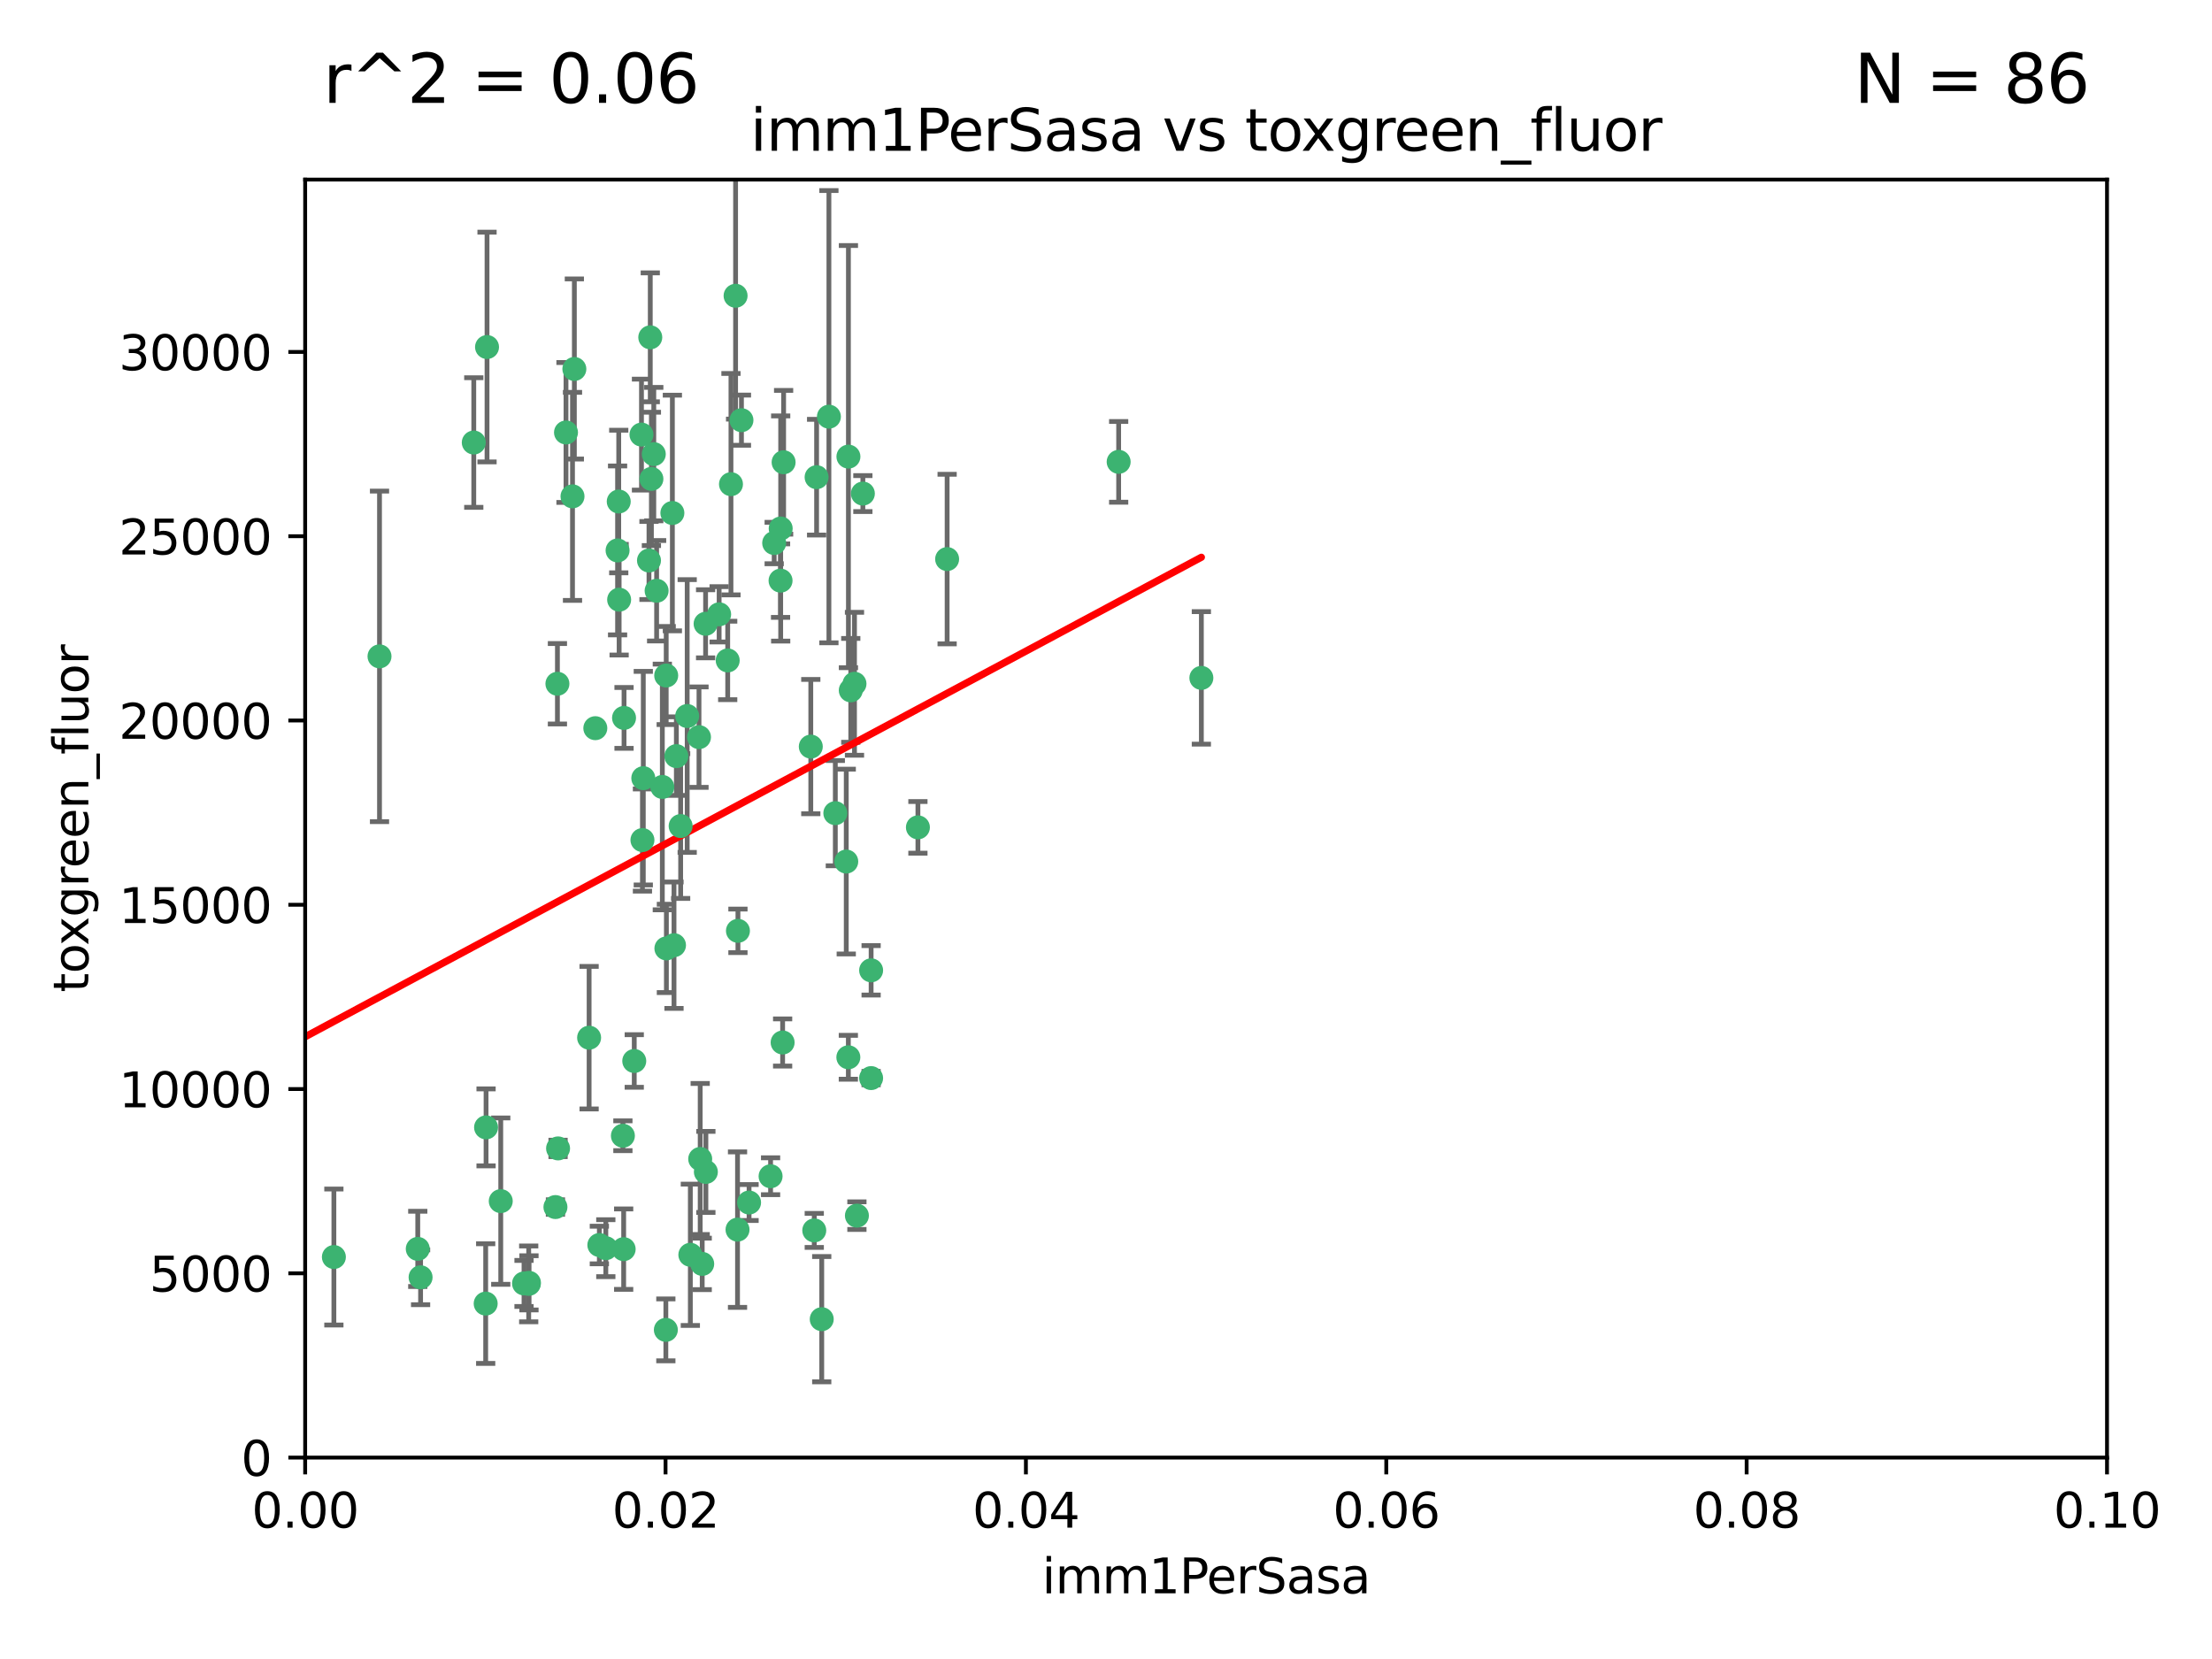 <?xml version="1.0" encoding="utf-8" standalone="no"?>
<!DOCTYPE svg PUBLIC "-//W3C//DTD SVG 1.1//EN"
  "http://www.w3.org/Graphics/SVG/1.1/DTD/svg11.dtd">
<svg xmlns:xlink="http://www.w3.org/1999/xlink" width="460.8pt" height="345.6pt" viewBox="0 0 460.8 345.6" xmlns="http://www.w3.org/2000/svg" version="1.1">
 <defs>
  <style type="text/css">*{stroke-linejoin: round; stroke-linecap: butt}</style>
 </defs>
 <g id="figure_1">
  <g id="patch_1">
   <path d="M 0 345.6 
L 460.8 345.6 
L 460.8 0 
L 0 0 
z
" style="fill: #ffffff"/>
  </g>
  <g id="axes_1">
   <g id="patch_2">
    <path d="M 63.571 303.64 
L 438.93 303.64 
L 438.93 37.411 
L 63.571 37.411 
z
" style="fill: #ffffff"/>
   </g>
   <g id="PathCollection_1">
    <defs>
     <path id="m886aebd9c1" d="M 0 1.118 
C 0.297 1.118 0.581 1 0.791 0.791 
C 1 0.581 1.118 0.297 1.118 0 
C 1.118 -0.297 1 -0.581 0.791 -0.791 
C 0.581 -1 0.297 -1.118 0 -1.118 
C -0.297 -1.118 -0.581 -1 -0.791 -0.791 
C -1 -0.581 -1.118 -0.297 -1.118 0 
C -1.118 0.297 -1 0.581 -0.791 0.791 
C -0.581 1 -0.297 1.118 0 1.118 
z
" style="stroke: #3cb371"/>
    </defs>
    <g clip-path="url(#p91bddae47e)">
     <use xlink:href="#m886aebd9c1" x="101.457" y="72.294" style="fill: #3cb371; stroke: #3cb371"/>
     <use xlink:href="#m886aebd9c1" x="79.059" y="136.733" style="fill: #3cb371; stroke: #3cb371"/>
     <use xlink:href="#m886aebd9c1" x="98.695" y="92.187" style="fill: #3cb371; stroke: #3cb371"/>
     <use xlink:href="#m886aebd9c1" x="161.277" y="113.121" style="fill: #3cb371; stroke: #3cb371"/>
     <use xlink:href="#m886aebd9c1" x="135.699" y="99.763" style="fill: #3cb371; stroke: #3cb371"/>
     <use xlink:href="#m886aebd9c1" x="135.464" y="70.271" style="fill: #3cb371; stroke: #3cb371"/>
     <use xlink:href="#m886aebd9c1" x="168.903" y="155.531" style="fill: #3cb371; stroke: #3cb371"/>
     <use xlink:href="#m886aebd9c1" x="136.786" y="123.063" style="fill: #3cb371; stroke: #3cb371"/>
     <use xlink:href="#m886aebd9c1" x="124.016" y="151.693" style="fill: #3cb371; stroke: #3cb371"/>
     <use xlink:href="#m886aebd9c1" x="137.975" y="163.936" style="fill: #3cb371; stroke: #3cb371"/>
     <use xlink:href="#m886aebd9c1" x="128.894" y="104.476" style="fill: #3cb371; stroke: #3cb371"/>
     <use xlink:href="#m886aebd9c1" x="128.653" y="114.664" style="fill: #3cb371; stroke: #3cb371"/>
     <use xlink:href="#m886aebd9c1" x="177.231" y="143.815" style="fill: #3cb371; stroke: #3cb371"/>
     <use xlink:href="#m886aebd9c1" x="135.196" y="116.762" style="fill: #3cb371; stroke: #3cb371"/>
     <use xlink:href="#m886aebd9c1" x="119.649" y="76.865" style="fill: #3cb371; stroke: #3cb371"/>
     <use xlink:href="#m886aebd9c1" x="117.908" y="90.091" style="fill: #3cb371; stroke: #3cb371"/>
     <use xlink:href="#m886aebd9c1" x="153.236" y="61.614" style="fill: #3cb371; stroke: #3cb371"/>
     <use xlink:href="#m886aebd9c1" x="145.613" y="153.559" style="fill: #3cb371; stroke: #3cb371"/>
     <use xlink:href="#m886aebd9c1" x="179.751" y="102.821" style="fill: #3cb371; stroke: #3cb371"/>
     <use xlink:href="#m886aebd9c1" x="136.196" y="94.6" style="fill: #3cb371; stroke: #3cb371"/>
     <use xlink:href="#m886aebd9c1" x="143.155" y="149.16" style="fill: #3cb371; stroke: #3cb371"/>
     <use xlink:href="#m886aebd9c1" x="149.81" y="127.973" style="fill: #3cb371; stroke: #3cb371"/>
     <use xlink:href="#m886aebd9c1" x="140.407" y="196.901" style="fill: #3cb371; stroke: #3cb371"/>
     <use xlink:href="#m886aebd9c1" x="151.594" y="137.58" style="fill: #3cb371; stroke: #3cb371"/>
     <use xlink:href="#m886aebd9c1" x="178.006" y="142.442" style="fill: #3cb371; stroke: #3cb371"/>
     <use xlink:href="#m886aebd9c1" x="133.632" y="90.534" style="fill: #3cb371; stroke: #3cb371"/>
     <use xlink:href="#m886aebd9c1" x="170.113" y="99.407" style="fill: #3cb371; stroke: #3cb371"/>
     <use xlink:href="#m886aebd9c1" x="129.998" y="149.553" style="fill: #3cb371; stroke: #3cb371"/>
     <use xlink:href="#m886aebd9c1" x="128.977" y="124.926" style="fill: #3cb371; stroke: #3cb371"/>
     <use xlink:href="#m886aebd9c1" x="152.275" y="100.862" style="fill: #3cb371; stroke: #3cb371"/>
     <use xlink:href="#m886aebd9c1" x="140.068" y="106.867" style="fill: #3cb371; stroke: #3cb371"/>
     <use xlink:href="#m886aebd9c1" x="162.631" y="110.098" style="fill: #3cb371; stroke: #3cb371"/>
     <use xlink:href="#m886aebd9c1" x="116.121" y="142.44" style="fill: #3cb371; stroke: #3cb371"/>
     <use xlink:href="#m886aebd9c1" x="172.678" y="86.8" style="fill: #3cb371; stroke: #3cb371"/>
     <use xlink:href="#m886aebd9c1" x="145.864" y="241.437" style="fill: #3cb371; stroke: #3cb371"/>
     <use xlink:href="#m886aebd9c1" x="163.241" y="96.298" style="fill: #3cb371; stroke: #3cb371"/>
     <use xlink:href="#m886aebd9c1" x="119.263" y="103.401" style="fill: #3cb371; stroke: #3cb371"/>
     <use xlink:href="#m886aebd9c1" x="176.743" y="95.121" style="fill: #3cb371; stroke: #3cb371"/>
     <use xlink:href="#m886aebd9c1" x="115.709" y="251.452" style="fill: #3cb371; stroke: #3cb371"/>
     <use xlink:href="#m886aebd9c1" x="160.527" y="245.034" style="fill: #3cb371; stroke: #3cb371"/>
     <use xlink:href="#m886aebd9c1" x="233.037" y="96.211" style="fill: #3cb371; stroke: #3cb371"/>
     <use xlink:href="#m886aebd9c1" x="181.47" y="202.138" style="fill: #3cb371; stroke: #3cb371"/>
     <use xlink:href="#m886aebd9c1" x="250.266" y="141.216" style="fill: #3cb371; stroke: #3cb371"/>
     <use xlink:href="#m886aebd9c1" x="176.29" y="179.478" style="fill: #3cb371; stroke: #3cb371"/>
     <use xlink:href="#m886aebd9c1" x="174.014" y="169.397" style="fill: #3cb371; stroke: #3cb371"/>
     <use xlink:href="#m886aebd9c1" x="154.458" y="87.531" style="fill: #3cb371; stroke: #3cb371"/>
     <use xlink:href="#m886aebd9c1" x="140.899" y="157.513" style="fill: #3cb371; stroke: #3cb371"/>
     <use xlink:href="#m886aebd9c1" x="153.727" y="193.912" style="fill: #3cb371; stroke: #3cb371"/>
     <use xlink:href="#m886aebd9c1" x="197.304" y="116.464" style="fill: #3cb371; stroke: #3cb371"/>
     <use xlink:href="#m886aebd9c1" x="133.833" y="174.998" style="fill: #3cb371; stroke: #3cb371"/>
     <use xlink:href="#m886aebd9c1" x="141.792" y="172.082" style="fill: #3cb371; stroke: #3cb371"/>
     <use xlink:href="#m886aebd9c1" x="101.256" y="234.855" style="fill: #3cb371; stroke: #3cb371"/>
     <use xlink:href="#m886aebd9c1" x="69.554" y="261.86" style="fill: #3cb371; stroke: #3cb371"/>
     <use xlink:href="#m886aebd9c1" x="191.219" y="172.356" style="fill: #3cb371; stroke: #3cb371"/>
     <use xlink:href="#m886aebd9c1" x="109.163" y="267.365" style="fill: #3cb371; stroke: #3cb371"/>
     <use xlink:href="#m886aebd9c1" x="146.989" y="129.947" style="fill: #3cb371; stroke: #3cb371"/>
     <use xlink:href="#m886aebd9c1" x="122.722" y="216.17" style="fill: #3cb371; stroke: #3cb371"/>
     <use xlink:href="#m886aebd9c1" x="134.01" y="162.105" style="fill: #3cb371; stroke: #3cb371"/>
     <use xlink:href="#m886aebd9c1" x="124.855" y="259.36" style="fill: #3cb371; stroke: #3cb371"/>
     <use xlink:href="#m886aebd9c1" x="129.921" y="260.221" style="fill: #3cb371; stroke: #3cb371"/>
     <use xlink:href="#m886aebd9c1" x="87.028" y="260.163" style="fill: #3cb371; stroke: #3cb371"/>
     <use xlink:href="#m886aebd9c1" x="126.203" y="260.019" style="fill: #3cb371; stroke: #3cb371"/>
     <use xlink:href="#m886aebd9c1" x="138.782" y="140.722" style="fill: #3cb371; stroke: #3cb371"/>
     <use xlink:href="#m886aebd9c1" x="138.822" y="197.571" style="fill: #3cb371; stroke: #3cb371"/>
     <use xlink:href="#m886aebd9c1" x="87.616" y="266.086" style="fill: #3cb371; stroke: #3cb371"/>
     <use xlink:href="#m886aebd9c1" x="181.467" y="224.585" style="fill: #3cb371; stroke: #3cb371"/>
     <use xlink:href="#m886aebd9c1" x="110.139" y="267.457" style="fill: #3cb371; stroke: #3cb371"/>
     <use xlink:href="#m886aebd9c1" x="59.032" y="256.331" style="fill: #3cb371; stroke: #3cb371"/>
     <use xlink:href="#m886aebd9c1" x="138.709" y="277.035" style="fill: #3cb371; stroke: #3cb371"/>
     <use xlink:href="#m886aebd9c1" x="104.316" y="250.216" style="fill: #3cb371; stroke: #3cb371"/>
     <use xlink:href="#m886aebd9c1" x="132.127" y="221.023" style="fill: #3cb371; stroke: #3cb371"/>
     <use xlink:href="#m886aebd9c1" x="129.761" y="236.599" style="fill: #3cb371; stroke: #3cb371"/>
     <use xlink:href="#m886aebd9c1" x="101.176" y="271.563" style="fill: #3cb371; stroke: #3cb371"/>
     <use xlink:href="#m886aebd9c1" x="162.604" y="120.958" style="fill: #3cb371; stroke: #3cb371"/>
     <use xlink:href="#m886aebd9c1" x="178.51" y="253.241" style="fill: #3cb371; stroke: #3cb371"/>
     <use xlink:href="#m886aebd9c1" x="116.256" y="239.234" style="fill: #3cb371; stroke: #3cb371"/>
     <use xlink:href="#m886aebd9c1" x="156.045" y="250.509" style="fill: #3cb371; stroke: #3cb371"/>
     <use xlink:href="#m886aebd9c1" x="110.194" y="267.238" style="fill: #3cb371; stroke: #3cb371"/>
     <use xlink:href="#m886aebd9c1" x="176.726" y="220.252" style="fill: #3cb371; stroke: #3cb371"/>
     <use xlink:href="#m886aebd9c1" x="146.283" y="263.294" style="fill: #3cb371; stroke: #3cb371"/>
     <use xlink:href="#m886aebd9c1" x="153.64" y="256.155" style="fill: #3cb371; stroke: #3cb371"/>
     <use xlink:href="#m886aebd9c1" x="171.183" y="274.808" style="fill: #3cb371; stroke: #3cb371"/>
     <use xlink:href="#m886aebd9c1" x="143.811" y="261.393" style="fill: #3cb371; stroke: #3cb371"/>
     <use xlink:href="#m886aebd9c1" x="169.626" y="256.316" style="fill: #3cb371; stroke: #3cb371"/>
     <use xlink:href="#m886aebd9c1" x="163.035" y="217.17" style="fill: #3cb371; stroke: #3cb371"/>
     <use xlink:href="#m886aebd9c1" x="147.046" y="244.135" style="fill: #3cb371; stroke: #3cb371"/>
    </g>
   </g>
   <g id="matplotlib.axis_1">
    <g id="xtick_1">
     <g id="line2d_1">
      <defs>
       <path id="ma9eca13930" d="M 0 0 
L 0 3.5 
" style="stroke: #000000; stroke-width: 0.8"/>
      </defs>
      <g>
       <use xlink:href="#ma9eca13930" x="63.571" y="303.64" style="stroke: #000000; stroke-width: 0.8"/>
      </g>
     </g>
     <g id="text_1">
      <!-- 0.00 -->
      <g transform="translate(52.438 318.238)scale(0.1 -0.1)">
       <defs>
        <path id="DejaVuSans-30" d="M 2034 4250 
Q 1547 4250 1301 3770 
Q 1056 3291 1056 2328 
Q 1056 1369 1301 889 
Q 1547 409 2034 409 
Q 2525 409 2770 889 
Q 3016 1369 3016 2328 
Q 3016 3291 2770 3770 
Q 2525 4250 2034 4250 
z
M 2034 4750 
Q 2819 4750 3233 4129 
Q 3647 3509 3647 2328 
Q 3647 1150 3233 529 
Q 2819 -91 2034 -91 
Q 1250 -91 836 529 
Q 422 1150 422 2328 
Q 422 3509 836 4129 
Q 1250 4750 2034 4750 
z
" transform="scale(0.016)"/>
        <path id="DejaVuSans-2e" d="M 684 794 
L 1344 794 
L 1344 0 
L 684 0 
L 684 794 
z
" transform="scale(0.016)"/>
       </defs>
       <use xlink:href="#DejaVuSans-30"/>
       <use xlink:href="#DejaVuSans-2e" x="63.623"/>
       <use xlink:href="#DejaVuSans-30" x="95.41"/>
       <use xlink:href="#DejaVuSans-30" x="159.033"/>
      </g>
     </g>
    </g>
    <g id="xtick_2">
     <g id="line2d_2">
      <g>
       <use xlink:href="#ma9eca13930" x="138.643" y="303.64" style="stroke: #000000; stroke-width: 0.8"/>
      </g>
     </g>
     <g id="text_2">
      <!-- 0.02 -->
      <g transform="translate(127.51 318.238)scale(0.1 -0.1)">
       <defs>
        <path id="DejaVuSans-32" d="M 1228 531 
L 3431 531 
L 3431 0 
L 469 0 
L 469 531 
Q 828 903 1448 1529 
Q 2069 2156 2228 2338 
Q 2531 2678 2651 2914 
Q 2772 3150 2772 3378 
Q 2772 3750 2511 3984 
Q 2250 4219 1831 4219 
Q 1534 4219 1204 4116 
Q 875 4013 500 3803 
L 500 4441 
Q 881 4594 1212 4672 
Q 1544 4750 1819 4750 
Q 2544 4750 2975 4387 
Q 3406 4025 3406 3419 
Q 3406 3131 3298 2873 
Q 3191 2616 2906 2266 
Q 2828 2175 2409 1742 
Q 1991 1309 1228 531 
z
" transform="scale(0.016)"/>
       </defs>
       <use xlink:href="#DejaVuSans-30"/>
       <use xlink:href="#DejaVuSans-2e" x="63.623"/>
       <use xlink:href="#DejaVuSans-30" x="95.41"/>
       <use xlink:href="#DejaVuSans-32" x="159.033"/>
      </g>
     </g>
    </g>
    <g id="xtick_3">
     <g id="line2d_3">
      <g>
       <use xlink:href="#ma9eca13930" x="213.715" y="303.64" style="stroke: #000000; stroke-width: 0.8"/>
      </g>
     </g>
     <g id="text_3">
      <!-- 0.04 -->
      <g transform="translate(202.582 318.238)scale(0.1 -0.1)">
       <defs>
        <path id="DejaVuSans-34" d="M 2419 4116 
L 825 1625 
L 2419 1625 
L 2419 4116 
z
M 2253 4666 
L 3047 4666 
L 3047 1625 
L 3713 1625 
L 3713 1100 
L 3047 1100 
L 3047 0 
L 2419 0 
L 2419 1100 
L 313 1100 
L 313 1709 
L 2253 4666 
z
" transform="scale(0.016)"/>
       </defs>
       <use xlink:href="#DejaVuSans-30"/>
       <use xlink:href="#DejaVuSans-2e" x="63.623"/>
       <use xlink:href="#DejaVuSans-30" x="95.41"/>
       <use xlink:href="#DejaVuSans-34" x="159.033"/>
      </g>
     </g>
    </g>
    <g id="xtick_4">
     <g id="line2d_4">
      <g>
       <use xlink:href="#ma9eca13930" x="288.786" y="303.64" style="stroke: #000000; stroke-width: 0.8"/>
      </g>
     </g>
     <g id="text_4">
      <!-- 0.06 -->
      <g transform="translate(277.654 318.238)scale(0.1 -0.1)">
       <defs>
        <path id="DejaVuSans-36" d="M 2113 2584 
Q 1688 2584 1439 2293 
Q 1191 2003 1191 1497 
Q 1191 994 1439 701 
Q 1688 409 2113 409 
Q 2538 409 2786 701 
Q 3034 994 3034 1497 
Q 3034 2003 2786 2293 
Q 2538 2584 2113 2584 
z
M 3366 4563 
L 3366 3988 
Q 3128 4100 2886 4159 
Q 2644 4219 2406 4219 
Q 1781 4219 1451 3797 
Q 1122 3375 1075 2522 
Q 1259 2794 1537 2939 
Q 1816 3084 2150 3084 
Q 2853 3084 3261 2657 
Q 3669 2231 3669 1497 
Q 3669 778 3244 343 
Q 2819 -91 2113 -91 
Q 1303 -91 875 529 
Q 447 1150 447 2328 
Q 447 3434 972 4092 
Q 1497 4750 2381 4750 
Q 2619 4750 2861 4703 
Q 3103 4656 3366 4563 
z
" transform="scale(0.016)"/>
       </defs>
       <use xlink:href="#DejaVuSans-30"/>
       <use xlink:href="#DejaVuSans-2e" x="63.623"/>
       <use xlink:href="#DejaVuSans-30" x="95.41"/>
       <use xlink:href="#DejaVuSans-36" x="159.033"/>
      </g>
     </g>
    </g>
    <g id="xtick_5">
     <g id="line2d_5">
      <g>
       <use xlink:href="#ma9eca13930" x="363.858" y="303.64" style="stroke: #000000; stroke-width: 0.8"/>
      </g>
     </g>
     <g id="text_5">
      <!-- 0.08 -->
      <g transform="translate(352.725 318.238)scale(0.1 -0.1)">
       <defs>
        <path id="DejaVuSans-38" d="M 2034 2216 
Q 1584 2216 1326 1975 
Q 1069 1734 1069 1313 
Q 1069 891 1326 650 
Q 1584 409 2034 409 
Q 2484 409 2743 651 
Q 3003 894 3003 1313 
Q 3003 1734 2745 1975 
Q 2488 2216 2034 2216 
z
M 1403 2484 
Q 997 2584 770 2862 
Q 544 3141 544 3541 
Q 544 4100 942 4425 
Q 1341 4750 2034 4750 
Q 2731 4750 3128 4425 
Q 3525 4100 3525 3541 
Q 3525 3141 3298 2862 
Q 3072 2584 2669 2484 
Q 3125 2378 3379 2068 
Q 3634 1759 3634 1313 
Q 3634 634 3220 271 
Q 2806 -91 2034 -91 
Q 1263 -91 848 271 
Q 434 634 434 1313 
Q 434 1759 690 2068 
Q 947 2378 1403 2484 
z
M 1172 3481 
Q 1172 3119 1398 2916 
Q 1625 2713 2034 2713 
Q 2441 2713 2670 2916 
Q 2900 3119 2900 3481 
Q 2900 3844 2670 4047 
Q 2441 4250 2034 4250 
Q 1625 4250 1398 4047 
Q 1172 3844 1172 3481 
z
" transform="scale(0.016)"/>
       </defs>
       <use xlink:href="#DejaVuSans-30"/>
       <use xlink:href="#DejaVuSans-2e" x="63.623"/>
       <use xlink:href="#DejaVuSans-30" x="95.41"/>
       <use xlink:href="#DejaVuSans-38" x="159.033"/>
      </g>
     </g>
    </g>
    <g id="xtick_6">
     <g id="line2d_6">
      <g>
       <use xlink:href="#ma9eca13930" x="438.93" y="303.64" style="stroke: #000000; stroke-width: 0.8"/>
      </g>
     </g>
     <g id="text_6">
      <!-- 0.10 -->
      <g transform="translate(427.797 318.238)scale(0.1 -0.1)">
       <defs>
        <path id="DejaVuSans-31" d="M 794 531 
L 1825 531 
L 1825 4091 
L 703 3866 
L 703 4441 
L 1819 4666 
L 2450 4666 
L 2450 531 
L 3481 531 
L 3481 0 
L 794 0 
L 794 531 
z
" transform="scale(0.016)"/>
       </defs>
       <use xlink:href="#DejaVuSans-30"/>
       <use xlink:href="#DejaVuSans-2e" x="63.623"/>
       <use xlink:href="#DejaVuSans-31" x="95.41"/>
       <use xlink:href="#DejaVuSans-30" x="159.033"/>
      </g>
     </g>
    </g>
    <g id="text_7">
     <!-- imm1PerSasa -->
     <g transform="translate(217.067 331.917)scale(0.1 -0.1)">
      <defs>
       <path id="DejaVuSans-69" d="M 603 3500 
L 1178 3500 
L 1178 0 
L 603 0 
L 603 3500 
z
M 603 4863 
L 1178 4863 
L 1178 4134 
L 603 4134 
L 603 4863 
z
" transform="scale(0.016)"/>
       <path id="DejaVuSans-6d" d="M 3328 2828 
Q 3544 3216 3844 3400 
Q 4144 3584 4550 3584 
Q 5097 3584 5394 3201 
Q 5691 2819 5691 2113 
L 5691 0 
L 5113 0 
L 5113 2094 
Q 5113 2597 4934 2840 
Q 4756 3084 4391 3084 
Q 3944 3084 3684 2787 
Q 3425 2491 3425 1978 
L 3425 0 
L 2847 0 
L 2847 2094 
Q 2847 2600 2669 2842 
Q 2491 3084 2119 3084 
Q 1678 3084 1418 2786 
Q 1159 2488 1159 1978 
L 1159 0 
L 581 0 
L 581 3500 
L 1159 3500 
L 1159 2956 
Q 1356 3278 1631 3431 
Q 1906 3584 2284 3584 
Q 2666 3584 2933 3390 
Q 3200 3197 3328 2828 
z
" transform="scale(0.016)"/>
       <path id="DejaVuSans-50" d="M 1259 4147 
L 1259 2394 
L 2053 2394 
Q 2494 2394 2734 2622 
Q 2975 2850 2975 3272 
Q 2975 3691 2734 3919 
Q 2494 4147 2053 4147 
L 1259 4147 
z
M 628 4666 
L 2053 4666 
Q 2838 4666 3239 4311 
Q 3641 3956 3641 3272 
Q 3641 2581 3239 2228 
Q 2838 1875 2053 1875 
L 1259 1875 
L 1259 0 
L 628 0 
L 628 4666 
z
" transform="scale(0.016)"/>
       <path id="DejaVuSans-65" d="M 3597 1894 
L 3597 1613 
L 953 1613 
Q 991 1019 1311 708 
Q 1631 397 2203 397 
Q 2534 397 2845 478 
Q 3156 559 3463 722 
L 3463 178 
Q 3153 47 2828 -22 
Q 2503 -91 2169 -91 
Q 1331 -91 842 396 
Q 353 884 353 1716 
Q 353 2575 817 3079 
Q 1281 3584 2069 3584 
Q 2775 3584 3186 3129 
Q 3597 2675 3597 1894 
z
M 3022 2063 
Q 3016 2534 2758 2815 
Q 2500 3097 2075 3097 
Q 1594 3097 1305 2825 
Q 1016 2553 972 2059 
L 3022 2063 
z
" transform="scale(0.016)"/>
       <path id="DejaVuSans-72" d="M 2631 2963 
Q 2534 3019 2420 3045 
Q 2306 3072 2169 3072 
Q 1681 3072 1420 2755 
Q 1159 2438 1159 1844 
L 1159 0 
L 581 0 
L 581 3500 
L 1159 3500 
L 1159 2956 
Q 1341 3275 1631 3429 
Q 1922 3584 2338 3584 
Q 2397 3584 2469 3576 
Q 2541 3569 2628 3553 
L 2631 2963 
z
" transform="scale(0.016)"/>
       <path id="DejaVuSans-53" d="M 3425 4513 
L 3425 3897 
Q 3066 4069 2747 4153 
Q 2428 4238 2131 4238 
Q 1616 4238 1336 4038 
Q 1056 3838 1056 3469 
Q 1056 3159 1242 3001 
Q 1428 2844 1947 2747 
L 2328 2669 
Q 3034 2534 3370 2195 
Q 3706 1856 3706 1288 
Q 3706 609 3251 259 
Q 2797 -91 1919 -91 
Q 1588 -91 1214 -16 
Q 841 59 441 206 
L 441 856 
Q 825 641 1194 531 
Q 1563 422 1919 422 
Q 2459 422 2753 634 
Q 3047 847 3047 1241 
Q 3047 1584 2836 1778 
Q 2625 1972 2144 2069 
L 1759 2144 
Q 1053 2284 737 2584 
Q 422 2884 422 3419 
Q 422 4038 858 4394 
Q 1294 4750 2059 4750 
Q 2388 4750 2728 4690 
Q 3069 4631 3425 4513 
z
" transform="scale(0.016)"/>
       <path id="DejaVuSans-61" d="M 2194 1759 
Q 1497 1759 1228 1600 
Q 959 1441 959 1056 
Q 959 750 1161 570 
Q 1363 391 1709 391 
Q 2188 391 2477 730 
Q 2766 1069 2766 1631 
L 2766 1759 
L 2194 1759 
z
M 3341 1997 
L 3341 0 
L 2766 0 
L 2766 531 
Q 2569 213 2275 61 
Q 1981 -91 1556 -91 
Q 1019 -91 701 211 
Q 384 513 384 1019 
Q 384 1609 779 1909 
Q 1175 2209 1959 2209 
L 2766 2209 
L 2766 2266 
Q 2766 2663 2505 2880 
Q 2244 3097 1772 3097 
Q 1472 3097 1187 3025 
Q 903 2953 641 2809 
L 641 3341 
Q 956 3463 1253 3523 
Q 1550 3584 1831 3584 
Q 2591 3584 2966 3190 
Q 3341 2797 3341 1997 
z
" transform="scale(0.016)"/>
       <path id="DejaVuSans-73" d="M 2834 3397 
L 2834 2853 
Q 2591 2978 2328 3040 
Q 2066 3103 1784 3103 
Q 1356 3103 1142 2972 
Q 928 2841 928 2578 
Q 928 2378 1081 2264 
Q 1234 2150 1697 2047 
L 1894 2003 
Q 2506 1872 2764 1633 
Q 3022 1394 3022 966 
Q 3022 478 2636 193 
Q 2250 -91 1575 -91 
Q 1294 -91 989 -36 
Q 684 19 347 128 
L 347 722 
Q 666 556 975 473 
Q 1284 391 1588 391 
Q 1994 391 2212 530 
Q 2431 669 2431 922 
Q 2431 1156 2273 1281 
Q 2116 1406 1581 1522 
L 1381 1569 
Q 847 1681 609 1914 
Q 372 2147 372 2553 
Q 372 3047 722 3315 
Q 1072 3584 1716 3584 
Q 2034 3584 2315 3537 
Q 2597 3491 2834 3397 
z
" transform="scale(0.016)"/>
      </defs>
      <use xlink:href="#DejaVuSans-69"/>
      <use xlink:href="#DejaVuSans-6d" x="27.783"/>
      <use xlink:href="#DejaVuSans-6d" x="125.195"/>
      <use xlink:href="#DejaVuSans-31" x="222.607"/>
      <use xlink:href="#DejaVuSans-50" x="286.23"/>
      <use xlink:href="#DejaVuSans-65" x="342.908"/>
      <use xlink:href="#DejaVuSans-72" x="404.432"/>
      <use xlink:href="#DejaVuSans-53" x="445.545"/>
      <use xlink:href="#DejaVuSans-61" x="509.021"/>
      <use xlink:href="#DejaVuSans-73" x="570.301"/>
      <use xlink:href="#DejaVuSans-61" x="622.4"/>
     </g>
    </g>
   </g>
   <g id="matplotlib.axis_2">
    <g id="ytick_1">
     <g id="line2d_7">
      <defs>
       <path id="m2e485a7cee" d="M 0 0 
L -3.5 0 
" style="stroke: #000000; stroke-width: 0.8"/>
      </defs>
      <g>
       <use xlink:href="#m2e485a7cee" x="63.571" y="303.64" style="stroke: #000000; stroke-width: 0.8"/>
      </g>
     </g>
     <g id="text_8">
      <!-- 0 -->
      <g transform="translate(50.209 307.439)scale(0.1 -0.1)">
       <use xlink:href="#DejaVuSans-30"/>
      </g>
     </g>
    </g>
    <g id="ytick_2">
     <g id="line2d_8">
      <g>
       <use xlink:href="#m2e485a7cee" x="63.571" y="265.253" style="stroke: #000000; stroke-width: 0.8"/>
      </g>
     </g>
     <g id="text_9">
      <!-- 5000 -->
      <g transform="translate(31.121 269.052)scale(0.1 -0.1)">
       <defs>
        <path id="DejaVuSans-35" d="M 691 4666 
L 3169 4666 
L 3169 4134 
L 1269 4134 
L 1269 2991 
Q 1406 3038 1543 3061 
Q 1681 3084 1819 3084 
Q 2600 3084 3056 2656 
Q 3513 2228 3513 1497 
Q 3513 744 3044 326 
Q 2575 -91 1722 -91 
Q 1428 -91 1123 -41 
Q 819 9 494 109 
L 494 744 
Q 775 591 1075 516 
Q 1375 441 1709 441 
Q 2250 441 2565 725 
Q 2881 1009 2881 1497 
Q 2881 1984 2565 2268 
Q 2250 2553 1709 2553 
Q 1456 2553 1204 2497 
Q 953 2441 691 2322 
L 691 4666 
z
" transform="scale(0.016)"/>
       </defs>
       <use xlink:href="#DejaVuSans-35"/>
       <use xlink:href="#DejaVuSans-30" x="63.623"/>
       <use xlink:href="#DejaVuSans-30" x="127.246"/>
       <use xlink:href="#DejaVuSans-30" x="190.869"/>
      </g>
     </g>
    </g>
    <g id="ytick_3">
     <g id="line2d_9">
      <g>
       <use xlink:href="#m2e485a7cee" x="63.571" y="226.866" style="stroke: #000000; stroke-width: 0.8"/>
      </g>
     </g>
     <g id="text_10">
      <!-- 10000 -->
      <g transform="translate(24.759 230.665)scale(0.1 -0.1)">
       <use xlink:href="#DejaVuSans-31"/>
       <use xlink:href="#DejaVuSans-30" x="63.623"/>
       <use xlink:href="#DejaVuSans-30" x="127.246"/>
       <use xlink:href="#DejaVuSans-30" x="190.869"/>
       <use xlink:href="#DejaVuSans-30" x="254.492"/>
      </g>
     </g>
    </g>
    <g id="ytick_4">
     <g id="line2d_10">
      <g>
       <use xlink:href="#m2e485a7cee" x="63.571" y="188.479" style="stroke: #000000; stroke-width: 0.8"/>
      </g>
     </g>
     <g id="text_11">
      <!-- 15000 -->
      <g transform="translate(24.759 192.278)scale(0.1 -0.1)">
       <use xlink:href="#DejaVuSans-31"/>
       <use xlink:href="#DejaVuSans-35" x="63.623"/>
       <use xlink:href="#DejaVuSans-30" x="127.246"/>
       <use xlink:href="#DejaVuSans-30" x="190.869"/>
       <use xlink:href="#DejaVuSans-30" x="254.492"/>
      </g>
     </g>
    </g>
    <g id="ytick_5">
     <g id="line2d_11">
      <g>
       <use xlink:href="#m2e485a7cee" x="63.571" y="150.092" style="stroke: #000000; stroke-width: 0.8"/>
      </g>
     </g>
     <g id="text_12">
      <!-- 20000 -->
      <g transform="translate(24.759 153.891)scale(0.1 -0.1)">
       <use xlink:href="#DejaVuSans-32"/>
       <use xlink:href="#DejaVuSans-30" x="63.623"/>
       <use xlink:href="#DejaVuSans-30" x="127.246"/>
       <use xlink:href="#DejaVuSans-30" x="190.869"/>
       <use xlink:href="#DejaVuSans-30" x="254.492"/>
      </g>
     </g>
    </g>
    <g id="ytick_6">
     <g id="line2d_12">
      <g>
       <use xlink:href="#m2e485a7cee" x="63.571" y="111.705" style="stroke: #000000; stroke-width: 0.8"/>
      </g>
     </g>
     <g id="text_13">
      <!-- 25000 -->
      <g transform="translate(24.759 115.504)scale(0.1 -0.1)">
       <use xlink:href="#DejaVuSans-32"/>
       <use xlink:href="#DejaVuSans-35" x="63.623"/>
       <use xlink:href="#DejaVuSans-30" x="127.246"/>
       <use xlink:href="#DejaVuSans-30" x="190.869"/>
       <use xlink:href="#DejaVuSans-30" x="254.492"/>
      </g>
     </g>
    </g>
    <g id="ytick_7">
     <g id="line2d_13">
      <g>
       <use xlink:href="#m2e485a7cee" x="63.571" y="73.317" style="stroke: #000000; stroke-width: 0.8"/>
      </g>
     </g>
     <g id="text_14">
      <!-- 30000 -->
      <g transform="translate(24.759 77.117)scale(0.1 -0.1)">
       <defs>
        <path id="DejaVuSans-33" d="M 2597 2516 
Q 3050 2419 3304 2112 
Q 3559 1806 3559 1356 
Q 3559 666 3084 287 
Q 2609 -91 1734 -91 
Q 1441 -91 1130 -33 
Q 819 25 488 141 
L 488 750 
Q 750 597 1062 519 
Q 1375 441 1716 441 
Q 2309 441 2620 675 
Q 2931 909 2931 1356 
Q 2931 1769 2642 2001 
Q 2353 2234 1838 2234 
L 1294 2234 
L 1294 2753 
L 1863 2753 
Q 2328 2753 2575 2939 
Q 2822 3125 2822 3475 
Q 2822 3834 2567 4026 
Q 2313 4219 1838 4219 
Q 1578 4219 1281 4162 
Q 984 4106 628 3988 
L 628 4550 
Q 988 4650 1302 4700 
Q 1616 4750 1894 4750 
Q 2613 4750 3031 4423 
Q 3450 4097 3450 3541 
Q 3450 3153 3228 2886 
Q 3006 2619 2597 2516 
z
" transform="scale(0.016)"/>
       </defs>
       <use xlink:href="#DejaVuSans-33"/>
       <use xlink:href="#DejaVuSans-30" x="63.623"/>
       <use xlink:href="#DejaVuSans-30" x="127.246"/>
       <use xlink:href="#DejaVuSans-30" x="190.869"/>
       <use xlink:href="#DejaVuSans-30" x="254.492"/>
      </g>
     </g>
    </g>
    <g id="text_15">
     <!-- toxgreen_fluor -->
     <g transform="translate(18.401 206.72)rotate(-90)scale(0.1 -0.1)">
      <defs>
       <path id="DejaVuSans-74" d="M 1172 4494 
L 1172 3500 
L 2356 3500 
L 2356 3053 
L 1172 3053 
L 1172 1153 
Q 1172 725 1289 603 
Q 1406 481 1766 481 
L 2356 481 
L 2356 0 
L 1766 0 
Q 1100 0 847 248 
Q 594 497 594 1153 
L 594 3053 
L 172 3053 
L 172 3500 
L 594 3500 
L 594 4494 
L 1172 4494 
z
" transform="scale(0.016)"/>
       <path id="DejaVuSans-6f" d="M 1959 3097 
Q 1497 3097 1228 2736 
Q 959 2375 959 1747 
Q 959 1119 1226 758 
Q 1494 397 1959 397 
Q 2419 397 2687 759 
Q 2956 1122 2956 1747 
Q 2956 2369 2687 2733 
Q 2419 3097 1959 3097 
z
M 1959 3584 
Q 2709 3584 3137 3096 
Q 3566 2609 3566 1747 
Q 3566 888 3137 398 
Q 2709 -91 1959 -91 
Q 1206 -91 779 398 
Q 353 888 353 1747 
Q 353 2609 779 3096 
Q 1206 3584 1959 3584 
z
" transform="scale(0.016)"/>
       <path id="DejaVuSans-78" d="M 3513 3500 
L 2247 1797 
L 3578 0 
L 2900 0 
L 1881 1375 
L 863 0 
L 184 0 
L 1544 1831 
L 300 3500 
L 978 3500 
L 1906 2253 
L 2834 3500 
L 3513 3500 
z
" transform="scale(0.016)"/>
       <path id="DejaVuSans-67" d="M 2906 1791 
Q 2906 2416 2648 2759 
Q 2391 3103 1925 3103 
Q 1463 3103 1205 2759 
Q 947 2416 947 1791 
Q 947 1169 1205 825 
Q 1463 481 1925 481 
Q 2391 481 2648 825 
Q 2906 1169 2906 1791 
z
M 3481 434 
Q 3481 -459 3084 -895 
Q 2688 -1331 1869 -1331 
Q 1566 -1331 1297 -1286 
Q 1028 -1241 775 -1147 
L 775 -588 
Q 1028 -725 1275 -790 
Q 1522 -856 1778 -856 
Q 2344 -856 2625 -561 
Q 2906 -266 2906 331 
L 2906 616 
Q 2728 306 2450 153 
Q 2172 0 1784 0 
Q 1141 0 747 490 
Q 353 981 353 1791 
Q 353 2603 747 3093 
Q 1141 3584 1784 3584 
Q 2172 3584 2450 3431 
Q 2728 3278 2906 2969 
L 2906 3500 
L 3481 3500 
L 3481 434 
z
" transform="scale(0.016)"/>
       <path id="DejaVuSans-6e" d="M 3513 2113 
L 3513 0 
L 2938 0 
L 2938 2094 
Q 2938 2591 2744 2837 
Q 2550 3084 2163 3084 
Q 1697 3084 1428 2787 
Q 1159 2491 1159 1978 
L 1159 0 
L 581 0 
L 581 3500 
L 1159 3500 
L 1159 2956 
Q 1366 3272 1645 3428 
Q 1925 3584 2291 3584 
Q 2894 3584 3203 3211 
Q 3513 2838 3513 2113 
z
" transform="scale(0.016)"/>
       <path id="DejaVuSans-5f" d="M 3263 -1063 
L 3263 -1509 
L -63 -1509 
L -63 -1063 
L 3263 -1063 
z
" transform="scale(0.016)"/>
       <path id="DejaVuSans-66" d="M 2375 4863 
L 2375 4384 
L 1825 4384 
Q 1516 4384 1395 4259 
Q 1275 4134 1275 3809 
L 1275 3500 
L 2222 3500 
L 2222 3053 
L 1275 3053 
L 1275 0 
L 697 0 
L 697 3053 
L 147 3053 
L 147 3500 
L 697 3500 
L 697 3744 
Q 697 4328 969 4595 
Q 1241 4863 1831 4863 
L 2375 4863 
z
" transform="scale(0.016)"/>
       <path id="DejaVuSans-6c" d="M 603 4863 
L 1178 4863 
L 1178 0 
L 603 0 
L 603 4863 
z
" transform="scale(0.016)"/>
       <path id="DejaVuSans-75" d="M 544 1381 
L 544 3500 
L 1119 3500 
L 1119 1403 
Q 1119 906 1312 657 
Q 1506 409 1894 409 
Q 2359 409 2629 706 
Q 2900 1003 2900 1516 
L 2900 3500 
L 3475 3500 
L 3475 0 
L 2900 0 
L 2900 538 
Q 2691 219 2414 64 
Q 2138 -91 1772 -91 
Q 1169 -91 856 284 
Q 544 659 544 1381 
z
M 1991 3584 
L 1991 3584 
z
" transform="scale(0.016)"/>
      </defs>
      <use xlink:href="#DejaVuSans-74"/>
      <use xlink:href="#DejaVuSans-6f" x="39.209"/>
      <use xlink:href="#DejaVuSans-78" x="97.266"/>
      <use xlink:href="#DejaVuSans-67" x="156.445"/>
      <use xlink:href="#DejaVuSans-72" x="219.922"/>
      <use xlink:href="#DejaVuSans-65" x="258.785"/>
      <use xlink:href="#DejaVuSans-65" x="320.309"/>
      <use xlink:href="#DejaVuSans-6e" x="381.832"/>
      <use xlink:href="#DejaVuSans-5f" x="445.211"/>
      <use xlink:href="#DejaVuSans-66" x="495.211"/>
      <use xlink:href="#DejaVuSans-6c" x="530.416"/>
      <use xlink:href="#DejaVuSans-75" x="558.199"/>
      <use xlink:href="#DejaVuSans-6f" x="621.578"/>
      <use xlink:href="#DejaVuSans-72" x="682.76"/>
     </g>
    </g>
   </g>
   <g id="LineCollection_1">
    <path d="M 101.457 96.224 
L 101.457 48.364 
" clip-path="url(#p91bddae47e)" style="fill: none; stroke: #696969"/>
    <path d="M 79.059 171.165 
L 79.059 102.302 
" clip-path="url(#p91bddae47e)" style="fill: none; stroke: #696969"/>
    <path d="M 98.695 105.69 
L 98.695 78.685 
" clip-path="url(#p91bddae47e)" style="fill: none; stroke: #696969"/>
    <path d="M 161.277 117.435 
L 161.277 108.807 
" clip-path="url(#p91bddae47e)" style="fill: none; stroke: #696969"/>
    <path d="M 135.699 113.651 
L 135.699 85.875 
" clip-path="url(#p91bddae47e)" style="fill: none; stroke: #696969"/>
    <path d="M 135.464 83.696 
L 135.464 56.846 
" clip-path="url(#p91bddae47e)" style="fill: none; stroke: #696969"/>
    <path d="M 168.903 169.522 
L 168.903 141.54 
" clip-path="url(#p91bddae47e)" style="fill: none; stroke: #696969"/>
    <path d="M 136.786 133.529 
L 136.786 112.598 
" clip-path="url(#p91bddae47e)" style="fill: none; stroke: #696969"/>
    <path d="M 124.016 152.217 
L 124.016 151.168 
" clip-path="url(#p91bddae47e)" style="fill: none; stroke: #696969"/>
    <path d="M 137.975 189.529 
L 137.975 138.343 
" clip-path="url(#p91bddae47e)" style="fill: none; stroke: #696969"/>
    <path d="M 128.894 119.328 
L 128.894 89.623 
" clip-path="url(#p91bddae47e)" style="fill: none; stroke: #696969"/>
    <path d="M 128.653 132.255 
L 128.653 97.072 
" clip-path="url(#p91bddae47e)" style="fill: none; stroke: #696969"/>
    <path d="M 177.231 154.632 
L 177.231 132.999 
" clip-path="url(#p91bddae47e)" style="fill: none; stroke: #696969"/>
    <path d="M 135.196 124.89 
L 135.196 108.635 
" clip-path="url(#p91bddae47e)" style="fill: none; stroke: #696969"/>
    <path d="M 119.649 95.625 
L 119.649 58.105 
" clip-path="url(#p91bddae47e)" style="fill: none; stroke: #696969"/>
    <path d="M 117.908 104.662 
L 117.908 75.52 
" clip-path="url(#p91bddae47e)" style="fill: none; stroke: #696969"/>
    <path d="M 153.236 87.306 
L 153.236 35.922 
" clip-path="url(#p91bddae47e)" style="fill: none; stroke: #696969"/>
    <path d="M 145.613 164.019 
L 145.613 143.098 
" clip-path="url(#p91bddae47e)" style="fill: none; stroke: #696969"/>
    <path d="M 179.751 106.565 
L 179.751 99.077 
" clip-path="url(#p91bddae47e)" style="fill: none; stroke: #696969"/>
    <path d="M 136.196 108.495 
L 136.196 80.704 
" clip-path="url(#p91bddae47e)" style="fill: none; stroke: #696969"/>
    <path d="M 143.155 177.569 
L 143.155 120.752 
" clip-path="url(#p91bddae47e)" style="fill: none; stroke: #696969"/>
    <path d="M 149.81 133.734 
L 149.81 122.212 
" clip-path="url(#p91bddae47e)" style="fill: none; stroke: #696969"/>
    <path d="M 140.407 210.068 
L 140.407 183.734 
" clip-path="url(#p91bddae47e)" style="fill: none; stroke: #696969"/>
    <path d="M 151.594 145.75 
L 151.594 129.411 
" clip-path="url(#p91bddae47e)" style="fill: none; stroke: #696969"/>
    <path d="M 178.006 157.326 
L 178.006 127.559 
" clip-path="url(#p91bddae47e)" style="fill: none; stroke: #696969"/>
    <path d="M 133.632 102.091 
L 133.632 78.978 
" clip-path="url(#p91bddae47e)" style="fill: none; stroke: #696969"/>
    <path d="M 170.113 111.46 
L 170.113 87.355 
" clip-path="url(#p91bddae47e)" style="fill: none; stroke: #696969"/>
    <path d="M 129.998 155.89 
L 129.998 143.216 
" clip-path="url(#p91bddae47e)" style="fill: none; stroke: #696969"/>
    <path d="M 128.977 136.454 
L 128.977 113.398 
" clip-path="url(#p91bddae47e)" style="fill: none; stroke: #696969"/>
    <path d="M 152.275 123.923 
L 152.275 77.801 
" clip-path="url(#p91bddae47e)" style="fill: none; stroke: #696969"/>
    <path d="M 140.068 131.412 
L 140.068 82.321 
" clip-path="url(#p91bddae47e)" style="fill: none; stroke: #696969"/>
    <path d="M 162.631 133.552 
L 162.631 86.644 
" clip-path="url(#p91bddae47e)" style="fill: none; stroke: #696969"/>
    <path d="M 116.121 150.817 
L 116.121 134.064 
" clip-path="url(#p91bddae47e)" style="fill: none; stroke: #696969"/>
    <path d="M 172.678 133.906 
L 172.678 39.694 
" clip-path="url(#p91bddae47e)" style="fill: none; stroke: #696969"/>
    <path d="M 145.864 257.169 
L 145.864 225.706 
" clip-path="url(#p91bddae47e)" style="fill: none; stroke: #696969"/>
    <path d="M 163.241 111.272 
L 163.241 81.324 
" clip-path="url(#p91bddae47e)" style="fill: none; stroke: #696969"/>
    <path d="M 119.263 125.071 
L 119.263 81.732 
" clip-path="url(#p91bddae47e)" style="fill: none; stroke: #696969"/>
    <path d="M 176.743 139.091 
L 176.743 51.151 
" clip-path="url(#p91bddae47e)" style="fill: none; stroke: #696969"/>
    <path d="M 115.709 252.966 
L 115.709 249.939 
" clip-path="url(#p91bddae47e)" style="fill: none; stroke: #696969"/>
    <path d="M 160.527 248.879 
L 160.527 241.19 
" clip-path="url(#p91bddae47e)" style="fill: none; stroke: #696969"/>
    <path d="M 233.037 104.619 
L 233.037 87.804 
" clip-path="url(#p91bddae47e)" style="fill: none; stroke: #696969"/>
    <path d="M 181.47 207.288 
L 181.47 196.989 
" clip-path="url(#p91bddae47e)" style="fill: none; stroke: #696969"/>
    <path d="M 250.266 155.019 
L 250.266 127.413 
" clip-path="url(#p91bddae47e)" style="fill: none; stroke: #696969"/>
    <path d="M 176.29 198.728 
L 176.29 160.228 
" clip-path="url(#p91bddae47e)" style="fill: none; stroke: #696969"/>
    <path d="M 174.014 180.358 
L 174.014 158.436 
" clip-path="url(#p91bddae47e)" style="fill: none; stroke: #696969"/>
    <path d="M 154.458 92.76 
L 154.458 82.303 
" clip-path="url(#p91bddae47e)" style="fill: none; stroke: #696969"/>
    <path d="M 140.899 165.694 
L 140.899 149.332 
" clip-path="url(#p91bddae47e)" style="fill: none; stroke: #696969"/>
    <path d="M 153.727 198.445 
L 153.727 189.38 
" clip-path="url(#p91bddae47e)" style="fill: none; stroke: #696969"/>
    <path d="M 197.304 134.122 
L 197.304 98.805 
" clip-path="url(#p91bddae47e)" style="fill: none; stroke: #696969"/>
    <path d="M 133.833 185.644 
L 133.833 164.352 
" clip-path="url(#p91bddae47e)" style="fill: none; stroke: #696969"/>
    <path d="M 141.792 187.16 
L 141.792 157.004 
" clip-path="url(#p91bddae47e)" style="fill: none; stroke: #696969"/>
    <path d="M 101.256 242.872 
L 101.256 226.838 
" clip-path="url(#p91bddae47e)" style="fill: none; stroke: #696969"/>
    <path d="M 69.554 276.024 
L 69.554 247.696 
" clip-path="url(#p91bddae47e)" style="fill: none; stroke: #696969"/>
    <path d="M 191.219 177.734 
L 191.219 166.978 
" clip-path="url(#p91bddae47e)" style="fill: none; stroke: #696969"/>
    <path d="M 109.163 272.161 
L 109.163 262.568 
" clip-path="url(#p91bddae47e)" style="fill: none; stroke: #696969"/>
    <path d="M 146.989 137.038 
L 146.989 122.856 
" clip-path="url(#p91bddae47e)" style="fill: none; stroke: #696969"/>
    <path d="M 122.722 231.016 
L 122.722 201.324 
" clip-path="url(#p91bddae47e)" style="fill: none; stroke: #696969"/>
    <path d="M 134.01 184.351 
L 134.01 139.86 
" clip-path="url(#p91bddae47e)" style="fill: none; stroke: #696969"/>
    <path d="M 124.855 263.278 
L 124.855 255.442 
" clip-path="url(#p91bddae47e)" style="fill: none; stroke: #696969"/>
    <path d="M 129.921 268.597 
L 129.921 251.844 
" clip-path="url(#p91bddae47e)" style="fill: none; stroke: #696969"/>
    <path d="M 87.028 268.001 
L 87.028 252.325 
" clip-path="url(#p91bddae47e)" style="fill: none; stroke: #696969"/>
    <path d="M 126.203 265.948 
L 126.203 254.089 
" clip-path="url(#p91bddae47e)" style="fill: none; stroke: #696969"/>
    <path d="M 138.782 150.938 
L 138.782 130.506 
" clip-path="url(#p91bddae47e)" style="fill: none; stroke: #696969"/>
    <path d="M 138.822 206.772 
L 138.822 188.371 
" clip-path="url(#p91bddae47e)" style="fill: none; stroke: #696969"/>
    <path d="M 87.616 271.795 
L 87.616 260.376 
" clip-path="url(#p91bddae47e)" style="fill: none; stroke: #696969"/>
    <path d="M 181.467 225.986 
L 181.467 223.184 
" clip-path="url(#p91bddae47e)" style="fill: none; stroke: #696969"/>
    <path d="M 110.139 275.356 
L 110.139 259.558 
" clip-path="url(#p91bddae47e)" style="fill: none; stroke: #696969"/>
    <path d="M 59.032 266.051 
L 59.032 246.611 
" clip-path="url(#p91bddae47e)" style="fill: none; stroke: #696969"/>
    <path d="M 138.709 283.483 
L 138.709 270.588 
" clip-path="url(#p91bddae47e)" style="fill: none; stroke: #696969"/>
    <path d="M 104.316 267.545 
L 104.316 232.888 
" clip-path="url(#p91bddae47e)" style="fill: none; stroke: #696969"/>
    <path d="M 132.127 226.502 
L 132.127 215.543 
" clip-path="url(#p91bddae47e)" style="fill: none; stroke: #696969"/>
    <path d="M 129.761 239.704 
L 129.761 233.493 
" clip-path="url(#p91bddae47e)" style="fill: none; stroke: #696969"/>
    <path d="M 101.176 284.025 
L 101.176 259.101 
" clip-path="url(#p91bddae47e)" style="fill: none; stroke: #696969"/>
    <path d="M 162.604 128.612 
L 162.604 113.304 
" clip-path="url(#p91bddae47e)" style="fill: none; stroke: #696969"/>
    <path d="M 178.51 256.118 
L 178.51 250.365 
" clip-path="url(#p91bddae47e)" style="fill: none; stroke: #696969"/>
    <path d="M 116.256 240.949 
L 116.256 237.518 
" clip-path="url(#p91bddae47e)" style="fill: none; stroke: #696969"/>
    <path d="M 156.045 254.253 
L 156.045 246.765 
" clip-path="url(#p91bddae47e)" style="fill: none; stroke: #696969"/>
    <path d="M 110.194 272.884 
L 110.194 261.591 
" clip-path="url(#p91bddae47e)" style="fill: none; stroke: #696969"/>
    <path d="M 176.726 224.823 
L 176.726 215.68 
" clip-path="url(#p91bddae47e)" style="fill: none; stroke: #696969"/>
    <path d="M 146.283 268.654 
L 146.283 257.933 
" clip-path="url(#p91bddae47e)" style="fill: none; stroke: #696969"/>
    <path d="M 153.64 272.35 
L 153.64 239.959 
" clip-path="url(#p91bddae47e)" style="fill: none; stroke: #696969"/>
    <path d="M 171.183 287.858 
L 171.183 261.759 
" clip-path="url(#p91bddae47e)" style="fill: none; stroke: #696969"/>
    <path d="M 143.811 276.115 
L 143.811 246.672 
" clip-path="url(#p91bddae47e)" style="fill: none; stroke: #696969"/>
    <path d="M 169.626 259.862 
L 169.626 252.77 
" clip-path="url(#p91bddae47e)" style="fill: none; stroke: #696969"/>
    <path d="M 163.035 222.082 
L 163.035 212.258 
" clip-path="url(#p91bddae47e)" style="fill: none; stroke: #696969"/>
    <path d="M 147.046 252.577 
L 147.046 235.693 
" clip-path="url(#p91bddae47e)" style="fill: none; stroke: #696969"/>
   </g>
   <g id="line2d_14">
    <defs>
     <path id="m4b25ffda27" d="M 2 0 
L -2 -0 
" style="stroke: #696969"/>
    </defs>
    <g clip-path="url(#p91bddae47e)">
     <use xlink:href="#m4b25ffda27" x="101.457" y="96.224" style="fill: #696969; stroke: #696969"/>
     <use xlink:href="#m4b25ffda27" x="79.059" y="171.165" style="fill: #696969; stroke: #696969"/>
     <use xlink:href="#m4b25ffda27" x="98.695" y="105.69" style="fill: #696969; stroke: #696969"/>
     <use xlink:href="#m4b25ffda27" x="161.277" y="117.435" style="fill: #696969; stroke: #696969"/>
     <use xlink:href="#m4b25ffda27" x="135.699" y="113.651" style="fill: #696969; stroke: #696969"/>
     <use xlink:href="#m4b25ffda27" x="135.464" y="83.696" style="fill: #696969; stroke: #696969"/>
     <use xlink:href="#m4b25ffda27" x="168.903" y="169.522" style="fill: #696969; stroke: #696969"/>
     <use xlink:href="#m4b25ffda27" x="136.786" y="133.529" style="fill: #696969; stroke: #696969"/>
     <use xlink:href="#m4b25ffda27" x="124.016" y="152.217" style="fill: #696969; stroke: #696969"/>
     <use xlink:href="#m4b25ffda27" x="137.975" y="189.529" style="fill: #696969; stroke: #696969"/>
     <use xlink:href="#m4b25ffda27" x="128.894" y="119.328" style="fill: #696969; stroke: #696969"/>
     <use xlink:href="#m4b25ffda27" x="128.653" y="132.255" style="fill: #696969; stroke: #696969"/>
     <use xlink:href="#m4b25ffda27" x="177.231" y="154.632" style="fill: #696969; stroke: #696969"/>
     <use xlink:href="#m4b25ffda27" x="135.196" y="124.89" style="fill: #696969; stroke: #696969"/>
     <use xlink:href="#m4b25ffda27" x="119.649" y="95.625" style="fill: #696969; stroke: #696969"/>
     <use xlink:href="#m4b25ffda27" x="117.908" y="104.662" style="fill: #696969; stroke: #696969"/>
     <use xlink:href="#m4b25ffda27" x="153.236" y="87.306" style="fill: #696969; stroke: #696969"/>
     <use xlink:href="#m4b25ffda27" x="145.613" y="164.019" style="fill: #696969; stroke: #696969"/>
     <use xlink:href="#m4b25ffda27" x="179.751" y="106.565" style="fill: #696969; stroke: #696969"/>
     <use xlink:href="#m4b25ffda27" x="136.196" y="108.495" style="fill: #696969; stroke: #696969"/>
     <use xlink:href="#m4b25ffda27" x="143.155" y="177.569" style="fill: #696969; stroke: #696969"/>
     <use xlink:href="#m4b25ffda27" x="149.81" y="133.734" style="fill: #696969; stroke: #696969"/>
     <use xlink:href="#m4b25ffda27" x="140.407" y="210.068" style="fill: #696969; stroke: #696969"/>
     <use xlink:href="#m4b25ffda27" x="151.594" y="145.75" style="fill: #696969; stroke: #696969"/>
     <use xlink:href="#m4b25ffda27" x="178.006" y="157.326" style="fill: #696969; stroke: #696969"/>
     <use xlink:href="#m4b25ffda27" x="133.632" y="102.091" style="fill: #696969; stroke: #696969"/>
     <use xlink:href="#m4b25ffda27" x="170.113" y="111.46" style="fill: #696969; stroke: #696969"/>
     <use xlink:href="#m4b25ffda27" x="129.998" y="155.89" style="fill: #696969; stroke: #696969"/>
     <use xlink:href="#m4b25ffda27" x="128.977" y="136.454" style="fill: #696969; stroke: #696969"/>
     <use xlink:href="#m4b25ffda27" x="152.275" y="123.923" style="fill: #696969; stroke: #696969"/>
     <use xlink:href="#m4b25ffda27" x="140.068" y="131.412" style="fill: #696969; stroke: #696969"/>
     <use xlink:href="#m4b25ffda27" x="162.631" y="133.552" style="fill: #696969; stroke: #696969"/>
     <use xlink:href="#m4b25ffda27" x="116.121" y="150.817" style="fill: #696969; stroke: #696969"/>
     <use xlink:href="#m4b25ffda27" x="172.678" y="133.906" style="fill: #696969; stroke: #696969"/>
     <use xlink:href="#m4b25ffda27" x="145.864" y="257.169" style="fill: #696969; stroke: #696969"/>
     <use xlink:href="#m4b25ffda27" x="163.241" y="111.272" style="fill: #696969; stroke: #696969"/>
     <use xlink:href="#m4b25ffda27" x="119.263" y="125.071" style="fill: #696969; stroke: #696969"/>
     <use xlink:href="#m4b25ffda27" x="176.743" y="139.091" style="fill: #696969; stroke: #696969"/>
     <use xlink:href="#m4b25ffda27" x="115.709" y="252.966" style="fill: #696969; stroke: #696969"/>
     <use xlink:href="#m4b25ffda27" x="160.527" y="248.879" style="fill: #696969; stroke: #696969"/>
     <use xlink:href="#m4b25ffda27" x="233.037" y="104.619" style="fill: #696969; stroke: #696969"/>
     <use xlink:href="#m4b25ffda27" x="181.47" y="207.288" style="fill: #696969; stroke: #696969"/>
     <use xlink:href="#m4b25ffda27" x="250.266" y="155.019" style="fill: #696969; stroke: #696969"/>
     <use xlink:href="#m4b25ffda27" x="176.29" y="198.728" style="fill: #696969; stroke: #696969"/>
     <use xlink:href="#m4b25ffda27" x="174.014" y="180.358" style="fill: #696969; stroke: #696969"/>
     <use xlink:href="#m4b25ffda27" x="154.458" y="92.76" style="fill: #696969; stroke: #696969"/>
     <use xlink:href="#m4b25ffda27" x="140.899" y="165.694" style="fill: #696969; stroke: #696969"/>
     <use xlink:href="#m4b25ffda27" x="153.727" y="198.445" style="fill: #696969; stroke: #696969"/>
     <use xlink:href="#m4b25ffda27" x="197.304" y="134.122" style="fill: #696969; stroke: #696969"/>
     <use xlink:href="#m4b25ffda27" x="133.833" y="185.644" style="fill: #696969; stroke: #696969"/>
     <use xlink:href="#m4b25ffda27" x="141.792" y="187.16" style="fill: #696969; stroke: #696969"/>
     <use xlink:href="#m4b25ffda27" x="101.256" y="242.872" style="fill: #696969; stroke: #696969"/>
     <use xlink:href="#m4b25ffda27" x="69.554" y="276.024" style="fill: #696969; stroke: #696969"/>
     <use xlink:href="#m4b25ffda27" x="191.219" y="177.734" style="fill: #696969; stroke: #696969"/>
     <use xlink:href="#m4b25ffda27" x="109.163" y="272.161" style="fill: #696969; stroke: #696969"/>
     <use xlink:href="#m4b25ffda27" x="146.989" y="137.038" style="fill: #696969; stroke: #696969"/>
     <use xlink:href="#m4b25ffda27" x="122.722" y="231.016" style="fill: #696969; stroke: #696969"/>
     <use xlink:href="#m4b25ffda27" x="134.01" y="184.351" style="fill: #696969; stroke: #696969"/>
     <use xlink:href="#m4b25ffda27" x="124.855" y="263.278" style="fill: #696969; stroke: #696969"/>
     <use xlink:href="#m4b25ffda27" x="129.921" y="268.597" style="fill: #696969; stroke: #696969"/>
     <use xlink:href="#m4b25ffda27" x="87.028" y="268.001" style="fill: #696969; stroke: #696969"/>
     <use xlink:href="#m4b25ffda27" x="126.203" y="265.948" style="fill: #696969; stroke: #696969"/>
     <use xlink:href="#m4b25ffda27" x="138.782" y="150.938" style="fill: #696969; stroke: #696969"/>
     <use xlink:href="#m4b25ffda27" x="138.822" y="206.772" style="fill: #696969; stroke: #696969"/>
     <use xlink:href="#m4b25ffda27" x="87.616" y="271.795" style="fill: #696969; stroke: #696969"/>
     <use xlink:href="#m4b25ffda27" x="181.467" y="225.986" style="fill: #696969; stroke: #696969"/>
     <use xlink:href="#m4b25ffda27" x="110.139" y="275.356" style="fill: #696969; stroke: #696969"/>
     <use xlink:href="#m4b25ffda27" x="59.032" y="266.051" style="fill: #696969; stroke: #696969"/>
     <use xlink:href="#m4b25ffda27" x="138.709" y="283.483" style="fill: #696969; stroke: #696969"/>
     <use xlink:href="#m4b25ffda27" x="104.316" y="267.545" style="fill: #696969; stroke: #696969"/>
     <use xlink:href="#m4b25ffda27" x="132.127" y="226.502" style="fill: #696969; stroke: #696969"/>
     <use xlink:href="#m4b25ffda27" x="129.761" y="239.704" style="fill: #696969; stroke: #696969"/>
     <use xlink:href="#m4b25ffda27" x="101.176" y="284.025" style="fill: #696969; stroke: #696969"/>
     <use xlink:href="#m4b25ffda27" x="162.604" y="128.612" style="fill: #696969; stroke: #696969"/>
     <use xlink:href="#m4b25ffda27" x="178.51" y="256.118" style="fill: #696969; stroke: #696969"/>
     <use xlink:href="#m4b25ffda27" x="116.256" y="240.949" style="fill: #696969; stroke: #696969"/>
     <use xlink:href="#m4b25ffda27" x="156.045" y="254.253" style="fill: #696969; stroke: #696969"/>
     <use xlink:href="#m4b25ffda27" x="110.194" y="272.884" style="fill: #696969; stroke: #696969"/>
     <use xlink:href="#m4b25ffda27" x="176.726" y="224.823" style="fill: #696969; stroke: #696969"/>
     <use xlink:href="#m4b25ffda27" x="146.283" y="268.654" style="fill: #696969; stroke: #696969"/>
     <use xlink:href="#m4b25ffda27" x="153.64" y="272.35" style="fill: #696969; stroke: #696969"/>
     <use xlink:href="#m4b25ffda27" x="171.183" y="287.858" style="fill: #696969; stroke: #696969"/>
     <use xlink:href="#m4b25ffda27" x="143.811" y="276.115" style="fill: #696969; stroke: #696969"/>
     <use xlink:href="#m4b25ffda27" x="169.626" y="259.862" style="fill: #696969; stroke: #696969"/>
     <use xlink:href="#m4b25ffda27" x="163.035" y="222.082" style="fill: #696969; stroke: #696969"/>
     <use xlink:href="#m4b25ffda27" x="147.046" y="252.577" style="fill: #696969; stroke: #696969"/>
    </g>
   </g>
   <g id="line2d_15">
    <g clip-path="url(#p91bddae47e)">
     <use xlink:href="#m4b25ffda27" x="101.457" y="48.364" style="fill: #696969; stroke: #696969"/>
     <use xlink:href="#m4b25ffda27" x="79.059" y="102.302" style="fill: #696969; stroke: #696969"/>
     <use xlink:href="#m4b25ffda27" x="98.695" y="78.685" style="fill: #696969; stroke: #696969"/>
     <use xlink:href="#m4b25ffda27" x="161.277" y="108.807" style="fill: #696969; stroke: #696969"/>
     <use xlink:href="#m4b25ffda27" x="135.699" y="85.875" style="fill: #696969; stroke: #696969"/>
     <use xlink:href="#m4b25ffda27" x="135.464" y="56.846" style="fill: #696969; stroke: #696969"/>
     <use xlink:href="#m4b25ffda27" x="168.903" y="141.54" style="fill: #696969; stroke: #696969"/>
     <use xlink:href="#m4b25ffda27" x="136.786" y="112.598" style="fill: #696969; stroke: #696969"/>
     <use xlink:href="#m4b25ffda27" x="124.016" y="151.168" style="fill: #696969; stroke: #696969"/>
     <use xlink:href="#m4b25ffda27" x="137.975" y="138.343" style="fill: #696969; stroke: #696969"/>
     <use xlink:href="#m4b25ffda27" x="128.894" y="89.623" style="fill: #696969; stroke: #696969"/>
     <use xlink:href="#m4b25ffda27" x="128.653" y="97.072" style="fill: #696969; stroke: #696969"/>
     <use xlink:href="#m4b25ffda27" x="177.231" y="132.999" style="fill: #696969; stroke: #696969"/>
     <use xlink:href="#m4b25ffda27" x="135.196" y="108.635" style="fill: #696969; stroke: #696969"/>
     <use xlink:href="#m4b25ffda27" x="119.649" y="58.105" style="fill: #696969; stroke: #696969"/>
     <use xlink:href="#m4b25ffda27" x="117.908" y="75.52" style="fill: #696969; stroke: #696969"/>
     <use xlink:href="#m4b25ffda27" x="153.236" y="35.922" style="fill: #696969; stroke: #696969"/>
     <use xlink:href="#m4b25ffda27" x="145.613" y="143.098" style="fill: #696969; stroke: #696969"/>
     <use xlink:href="#m4b25ffda27" x="179.751" y="99.077" style="fill: #696969; stroke: #696969"/>
     <use xlink:href="#m4b25ffda27" x="136.196" y="80.704" style="fill: #696969; stroke: #696969"/>
     <use xlink:href="#m4b25ffda27" x="143.155" y="120.752" style="fill: #696969; stroke: #696969"/>
     <use xlink:href="#m4b25ffda27" x="149.81" y="122.212" style="fill: #696969; stroke: #696969"/>
     <use xlink:href="#m4b25ffda27" x="140.407" y="183.734" style="fill: #696969; stroke: #696969"/>
     <use xlink:href="#m4b25ffda27" x="151.594" y="129.411" style="fill: #696969; stroke: #696969"/>
     <use xlink:href="#m4b25ffda27" x="178.006" y="127.559" style="fill: #696969; stroke: #696969"/>
     <use xlink:href="#m4b25ffda27" x="133.632" y="78.978" style="fill: #696969; stroke: #696969"/>
     <use xlink:href="#m4b25ffda27" x="170.113" y="87.355" style="fill: #696969; stroke: #696969"/>
     <use xlink:href="#m4b25ffda27" x="129.998" y="143.216" style="fill: #696969; stroke: #696969"/>
     <use xlink:href="#m4b25ffda27" x="128.977" y="113.398" style="fill: #696969; stroke: #696969"/>
     <use xlink:href="#m4b25ffda27" x="152.275" y="77.801" style="fill: #696969; stroke: #696969"/>
     <use xlink:href="#m4b25ffda27" x="140.068" y="82.321" style="fill: #696969; stroke: #696969"/>
     <use xlink:href="#m4b25ffda27" x="162.631" y="86.644" style="fill: #696969; stroke: #696969"/>
     <use xlink:href="#m4b25ffda27" x="116.121" y="134.064" style="fill: #696969; stroke: #696969"/>
     <use xlink:href="#m4b25ffda27" x="172.678" y="39.694" style="fill: #696969; stroke: #696969"/>
     <use xlink:href="#m4b25ffda27" x="145.864" y="225.706" style="fill: #696969; stroke: #696969"/>
     <use xlink:href="#m4b25ffda27" x="163.241" y="81.324" style="fill: #696969; stroke: #696969"/>
     <use xlink:href="#m4b25ffda27" x="119.263" y="81.732" style="fill: #696969; stroke: #696969"/>
     <use xlink:href="#m4b25ffda27" x="176.743" y="51.151" style="fill: #696969; stroke: #696969"/>
     <use xlink:href="#m4b25ffda27" x="115.709" y="249.939" style="fill: #696969; stroke: #696969"/>
     <use xlink:href="#m4b25ffda27" x="160.527" y="241.19" style="fill: #696969; stroke: #696969"/>
     <use xlink:href="#m4b25ffda27" x="233.037" y="87.804" style="fill: #696969; stroke: #696969"/>
     <use xlink:href="#m4b25ffda27" x="181.47" y="196.989" style="fill: #696969; stroke: #696969"/>
     <use xlink:href="#m4b25ffda27" x="250.266" y="127.413" style="fill: #696969; stroke: #696969"/>
     <use xlink:href="#m4b25ffda27" x="176.29" y="160.228" style="fill: #696969; stroke: #696969"/>
     <use xlink:href="#m4b25ffda27" x="174.014" y="158.436" style="fill: #696969; stroke: #696969"/>
     <use xlink:href="#m4b25ffda27" x="154.458" y="82.303" style="fill: #696969; stroke: #696969"/>
     <use xlink:href="#m4b25ffda27" x="140.899" y="149.332" style="fill: #696969; stroke: #696969"/>
     <use xlink:href="#m4b25ffda27" x="153.727" y="189.38" style="fill: #696969; stroke: #696969"/>
     <use xlink:href="#m4b25ffda27" x="197.304" y="98.805" style="fill: #696969; stroke: #696969"/>
     <use xlink:href="#m4b25ffda27" x="133.833" y="164.352" style="fill: #696969; stroke: #696969"/>
     <use xlink:href="#m4b25ffda27" x="141.792" y="157.004" style="fill: #696969; stroke: #696969"/>
     <use xlink:href="#m4b25ffda27" x="101.256" y="226.838" style="fill: #696969; stroke: #696969"/>
     <use xlink:href="#m4b25ffda27" x="69.554" y="247.696" style="fill: #696969; stroke: #696969"/>
     <use xlink:href="#m4b25ffda27" x="191.219" y="166.978" style="fill: #696969; stroke: #696969"/>
     <use xlink:href="#m4b25ffda27" x="109.163" y="262.568" style="fill: #696969; stroke: #696969"/>
     <use xlink:href="#m4b25ffda27" x="146.989" y="122.856" style="fill: #696969; stroke: #696969"/>
     <use xlink:href="#m4b25ffda27" x="122.722" y="201.324" style="fill: #696969; stroke: #696969"/>
     <use xlink:href="#m4b25ffda27" x="134.01" y="139.86" style="fill: #696969; stroke: #696969"/>
     <use xlink:href="#m4b25ffda27" x="124.855" y="255.442" style="fill: #696969; stroke: #696969"/>
     <use xlink:href="#m4b25ffda27" x="129.921" y="251.844" style="fill: #696969; stroke: #696969"/>
     <use xlink:href="#m4b25ffda27" x="87.028" y="252.325" style="fill: #696969; stroke: #696969"/>
     <use xlink:href="#m4b25ffda27" x="126.203" y="254.089" style="fill: #696969; stroke: #696969"/>
     <use xlink:href="#m4b25ffda27" x="138.782" y="130.506" style="fill: #696969; stroke: #696969"/>
     <use xlink:href="#m4b25ffda27" x="138.822" y="188.371" style="fill: #696969; stroke: #696969"/>
     <use xlink:href="#m4b25ffda27" x="87.616" y="260.376" style="fill: #696969; stroke: #696969"/>
     <use xlink:href="#m4b25ffda27" x="181.467" y="223.184" style="fill: #696969; stroke: #696969"/>
     <use xlink:href="#m4b25ffda27" x="110.139" y="259.558" style="fill: #696969; stroke: #696969"/>
     <use xlink:href="#m4b25ffda27" x="59.032" y="246.611" style="fill: #696969; stroke: #696969"/>
     <use xlink:href="#m4b25ffda27" x="138.709" y="270.588" style="fill: #696969; stroke: #696969"/>
     <use xlink:href="#m4b25ffda27" x="104.316" y="232.888" style="fill: #696969; stroke: #696969"/>
     <use xlink:href="#m4b25ffda27" x="132.127" y="215.543" style="fill: #696969; stroke: #696969"/>
     <use xlink:href="#m4b25ffda27" x="129.761" y="233.493" style="fill: #696969; stroke: #696969"/>
     <use xlink:href="#m4b25ffda27" x="101.176" y="259.101" style="fill: #696969; stroke: #696969"/>
     <use xlink:href="#m4b25ffda27" x="162.604" y="113.304" style="fill: #696969; stroke: #696969"/>
     <use xlink:href="#m4b25ffda27" x="178.51" y="250.365" style="fill: #696969; stroke: #696969"/>
     <use xlink:href="#m4b25ffda27" x="116.256" y="237.518" style="fill: #696969; stroke: #696969"/>
     <use xlink:href="#m4b25ffda27" x="156.045" y="246.765" style="fill: #696969; stroke: #696969"/>
     <use xlink:href="#m4b25ffda27" x="110.194" y="261.591" style="fill: #696969; stroke: #696969"/>
     <use xlink:href="#m4b25ffda27" x="176.726" y="215.68" style="fill: #696969; stroke: #696969"/>
     <use xlink:href="#m4b25ffda27" x="146.283" y="257.933" style="fill: #696969; stroke: #696969"/>
     <use xlink:href="#m4b25ffda27" x="153.64" y="239.959" style="fill: #696969; stroke: #696969"/>
     <use xlink:href="#m4b25ffda27" x="171.183" y="261.759" style="fill: #696969; stroke: #696969"/>
     <use xlink:href="#m4b25ffda27" x="143.811" y="246.672" style="fill: #696969; stroke: #696969"/>
     <use xlink:href="#m4b25ffda27" x="169.626" y="252.77" style="fill: #696969; stroke: #696969"/>
     <use xlink:href="#m4b25ffda27" x="163.035" y="212.258" style="fill: #696969; stroke: #696969"/>
     <use xlink:href="#m4b25ffda27" x="147.046" y="235.693" style="fill: #696969; stroke: #696969"/>
    </g>
   </g>
   <g id="line2d_16">
    <path d="M 101.457 195.709 
L 79.059 207.693 
L 98.695 197.187 
L 161.277 163.702 
L 135.699 177.387 
L 135.464 177.514 
L 168.903 159.622 
L 136.786 176.806 
L 124.016 183.639 
L 137.975 176.17 
L 128.894 181.029 
L 128.653 181.157 
L 177.231 155.166 
L 135.196 177.657 
L 119.649 185.975 
L 117.908 186.907 
L 153.236 168.004 
L 145.613 172.083 
L 179.751 153.818 
L 136.196 177.122 
L 143.155 173.398 
L 149.81 169.838 
L 140.407 174.869 
L 151.594 168.883 
L 178.006 154.751 
L 133.632 178.494 
L 170.113 158.974 
L 129.998 180.438 
L 128.977 180.985 
L 152.275 168.519 
L 140.068 175.05 
L 162.631 162.978 
L 116.121 187.863 
L 172.678 157.602 
L 145.864 171.949 
L 163.241 162.651 
L 119.263 186.182 
L 176.743 155.427 
L 115.709 188.084 
L 160.527 164.103 
L 233.037 125.307 
L 181.47 152.898 
L 250.266 116.088 
L 176.29 155.669 
L 174.014 156.887 
L 154.458 167.351 
L 140.899 174.605 
L 153.727 167.742 
L 197.304 144.426 
L 133.833 178.386 
L 141.792 174.128 
L 101.256 195.817 
L 69.554 212.779 
L 191.219 147.682 
L 109.163 191.586 
L 146.989 171.347 
L 122.722 184.331 
L 134.01 178.291 
L 124.855 183.19 
L 129.921 180.479 
L 87.028 203.43 
L 126.203 182.469 
L 138.782 175.738 
L 138.822 175.717 
L 87.616 203.115 
L 181.467 152.899 
L 110.139 191.064 
L 59.032 218.409 
L 138.709 175.777 
L 104.316 194.179 
L 132.127 179.299 
L 129.761 180.565 
L 101.176 195.859 
L 162.604 162.992 
L 178.51 154.481 
L 116.256 187.79 
L 156.045 166.501 
L 110.194 191.034 
L 176.726 155.436 
L 146.283 171.725 
L 153.64 167.789 
L 171.183 158.402 
L 143.811 173.047 
L 169.626 159.235 
L 163.035 162.761 
L 147.046 171.316 
" clip-path="url(#p91bddae47e)" style="fill: none; stroke: #ff0000; stroke-width: 1.5; stroke-linecap: square"/>
   </g>
   <g id="line2d_17">
    <defs>
     <path id="m22316a14cc" d="M 0 2 
C 0.53 2 1.039 1.789 1.414 1.414 
C 1.789 1.039 2 0.53 2 0 
C 2 -0.53 1.789 -1.039 1.414 -1.414 
C 1.039 -1.789 0.53 -2 0 -2 
C -0.53 -2 -1.039 -1.789 -1.414 -1.414 
C -1.789 -1.039 -2 -0.53 -2 0 
C -2 0.53 -1.789 1.039 -1.414 1.414 
C -1.039 1.789 -0.53 2 0 2 
z
" style="stroke: #3cb371"/>
    </defs>
    <g clip-path="url(#p91bddae47e)">
     <use xlink:href="#m22316a14cc" x="101.457" y="72.294" style="fill: #3cb371; stroke: #3cb371"/>
     <use xlink:href="#m22316a14cc" x="79.059" y="136.733" style="fill: #3cb371; stroke: #3cb371"/>
     <use xlink:href="#m22316a14cc" x="98.695" y="92.187" style="fill: #3cb371; stroke: #3cb371"/>
     <use xlink:href="#m22316a14cc" x="161.277" y="113.121" style="fill: #3cb371; stroke: #3cb371"/>
     <use xlink:href="#m22316a14cc" x="135.699" y="99.763" style="fill: #3cb371; stroke: #3cb371"/>
     <use xlink:href="#m22316a14cc" x="135.464" y="70.271" style="fill: #3cb371; stroke: #3cb371"/>
     <use xlink:href="#m22316a14cc" x="168.903" y="155.531" style="fill: #3cb371; stroke: #3cb371"/>
     <use xlink:href="#m22316a14cc" x="136.786" y="123.063" style="fill: #3cb371; stroke: #3cb371"/>
     <use xlink:href="#m22316a14cc" x="124.016" y="151.693" style="fill: #3cb371; stroke: #3cb371"/>
     <use xlink:href="#m22316a14cc" x="137.975" y="163.936" style="fill: #3cb371; stroke: #3cb371"/>
     <use xlink:href="#m22316a14cc" x="128.894" y="104.476" style="fill: #3cb371; stroke: #3cb371"/>
     <use xlink:href="#m22316a14cc" x="128.653" y="114.664" style="fill: #3cb371; stroke: #3cb371"/>
     <use xlink:href="#m22316a14cc" x="177.231" y="143.815" style="fill: #3cb371; stroke: #3cb371"/>
     <use xlink:href="#m22316a14cc" x="135.196" y="116.762" style="fill: #3cb371; stroke: #3cb371"/>
     <use xlink:href="#m22316a14cc" x="119.649" y="76.865" style="fill: #3cb371; stroke: #3cb371"/>
     <use xlink:href="#m22316a14cc" x="117.908" y="90.091" style="fill: #3cb371; stroke: #3cb371"/>
     <use xlink:href="#m22316a14cc" x="153.236" y="61.614" style="fill: #3cb371; stroke: #3cb371"/>
     <use xlink:href="#m22316a14cc" x="145.613" y="153.559" style="fill: #3cb371; stroke: #3cb371"/>
     <use xlink:href="#m22316a14cc" x="179.751" y="102.821" style="fill: #3cb371; stroke: #3cb371"/>
     <use xlink:href="#m22316a14cc" x="136.196" y="94.6" style="fill: #3cb371; stroke: #3cb371"/>
     <use xlink:href="#m22316a14cc" x="143.155" y="149.16" style="fill: #3cb371; stroke: #3cb371"/>
     <use xlink:href="#m22316a14cc" x="149.81" y="127.973" style="fill: #3cb371; stroke: #3cb371"/>
     <use xlink:href="#m22316a14cc" x="140.407" y="196.901" style="fill: #3cb371; stroke: #3cb371"/>
     <use xlink:href="#m22316a14cc" x="151.594" y="137.58" style="fill: #3cb371; stroke: #3cb371"/>
     <use xlink:href="#m22316a14cc" x="178.006" y="142.442" style="fill: #3cb371; stroke: #3cb371"/>
     <use xlink:href="#m22316a14cc" x="133.632" y="90.534" style="fill: #3cb371; stroke: #3cb371"/>
     <use xlink:href="#m22316a14cc" x="170.113" y="99.407" style="fill: #3cb371; stroke: #3cb371"/>
     <use xlink:href="#m22316a14cc" x="129.998" y="149.553" style="fill: #3cb371; stroke: #3cb371"/>
     <use xlink:href="#m22316a14cc" x="128.977" y="124.926" style="fill: #3cb371; stroke: #3cb371"/>
     <use xlink:href="#m22316a14cc" x="152.275" y="100.862" style="fill: #3cb371; stroke: #3cb371"/>
     <use xlink:href="#m22316a14cc" x="140.068" y="106.867" style="fill: #3cb371; stroke: #3cb371"/>
     <use xlink:href="#m22316a14cc" x="162.631" y="110.098" style="fill: #3cb371; stroke: #3cb371"/>
     <use xlink:href="#m22316a14cc" x="116.121" y="142.44" style="fill: #3cb371; stroke: #3cb371"/>
     <use xlink:href="#m22316a14cc" x="172.678" y="86.8" style="fill: #3cb371; stroke: #3cb371"/>
     <use xlink:href="#m22316a14cc" x="145.864" y="241.437" style="fill: #3cb371; stroke: #3cb371"/>
     <use xlink:href="#m22316a14cc" x="163.241" y="96.298" style="fill: #3cb371; stroke: #3cb371"/>
     <use xlink:href="#m22316a14cc" x="119.263" y="103.401" style="fill: #3cb371; stroke: #3cb371"/>
     <use xlink:href="#m22316a14cc" x="176.743" y="95.121" style="fill: #3cb371; stroke: #3cb371"/>
     <use xlink:href="#m22316a14cc" x="115.709" y="251.452" style="fill: #3cb371; stroke: #3cb371"/>
     <use xlink:href="#m22316a14cc" x="160.527" y="245.034" style="fill: #3cb371; stroke: #3cb371"/>
     <use xlink:href="#m22316a14cc" x="233.037" y="96.211" style="fill: #3cb371; stroke: #3cb371"/>
     <use xlink:href="#m22316a14cc" x="181.47" y="202.138" style="fill: #3cb371; stroke: #3cb371"/>
     <use xlink:href="#m22316a14cc" x="250.266" y="141.216" style="fill: #3cb371; stroke: #3cb371"/>
     <use xlink:href="#m22316a14cc" x="176.29" y="179.478" style="fill: #3cb371; stroke: #3cb371"/>
     <use xlink:href="#m22316a14cc" x="174.014" y="169.397" style="fill: #3cb371; stroke: #3cb371"/>
     <use xlink:href="#m22316a14cc" x="154.458" y="87.531" style="fill: #3cb371; stroke: #3cb371"/>
     <use xlink:href="#m22316a14cc" x="140.899" y="157.513" style="fill: #3cb371; stroke: #3cb371"/>
     <use xlink:href="#m22316a14cc" x="153.727" y="193.912" style="fill: #3cb371; stroke: #3cb371"/>
     <use xlink:href="#m22316a14cc" x="197.304" y="116.464" style="fill: #3cb371; stroke: #3cb371"/>
     <use xlink:href="#m22316a14cc" x="133.833" y="174.998" style="fill: #3cb371; stroke: #3cb371"/>
     <use xlink:href="#m22316a14cc" x="141.792" y="172.082" style="fill: #3cb371; stroke: #3cb371"/>
     <use xlink:href="#m22316a14cc" x="101.256" y="234.855" style="fill: #3cb371; stroke: #3cb371"/>
     <use xlink:href="#m22316a14cc" x="69.554" y="261.86" style="fill: #3cb371; stroke: #3cb371"/>
     <use xlink:href="#m22316a14cc" x="191.219" y="172.356" style="fill: #3cb371; stroke: #3cb371"/>
     <use xlink:href="#m22316a14cc" x="109.163" y="267.365" style="fill: #3cb371; stroke: #3cb371"/>
     <use xlink:href="#m22316a14cc" x="146.989" y="129.947" style="fill: #3cb371; stroke: #3cb371"/>
     <use xlink:href="#m22316a14cc" x="122.722" y="216.17" style="fill: #3cb371; stroke: #3cb371"/>
     <use xlink:href="#m22316a14cc" x="134.01" y="162.105" style="fill: #3cb371; stroke: #3cb371"/>
     <use xlink:href="#m22316a14cc" x="124.855" y="259.36" style="fill: #3cb371; stroke: #3cb371"/>
     <use xlink:href="#m22316a14cc" x="129.921" y="260.221" style="fill: #3cb371; stroke: #3cb371"/>
     <use xlink:href="#m22316a14cc" x="87.028" y="260.163" style="fill: #3cb371; stroke: #3cb371"/>
     <use xlink:href="#m22316a14cc" x="126.203" y="260.019" style="fill: #3cb371; stroke: #3cb371"/>
     <use xlink:href="#m22316a14cc" x="138.782" y="140.722" style="fill: #3cb371; stroke: #3cb371"/>
     <use xlink:href="#m22316a14cc" x="138.822" y="197.571" style="fill: #3cb371; stroke: #3cb371"/>
     <use xlink:href="#m22316a14cc" x="87.616" y="266.086" style="fill: #3cb371; stroke: #3cb371"/>
     <use xlink:href="#m22316a14cc" x="181.467" y="224.585" style="fill: #3cb371; stroke: #3cb371"/>
     <use xlink:href="#m22316a14cc" x="110.139" y="267.457" style="fill: #3cb371; stroke: #3cb371"/>
     <use xlink:href="#m22316a14cc" x="59.032" y="256.331" style="fill: #3cb371; stroke: #3cb371"/>
     <use xlink:href="#m22316a14cc" x="138.709" y="277.035" style="fill: #3cb371; stroke: #3cb371"/>
     <use xlink:href="#m22316a14cc" x="104.316" y="250.216" style="fill: #3cb371; stroke: #3cb371"/>
     <use xlink:href="#m22316a14cc" x="132.127" y="221.023" style="fill: #3cb371; stroke: #3cb371"/>
     <use xlink:href="#m22316a14cc" x="129.761" y="236.599" style="fill: #3cb371; stroke: #3cb371"/>
     <use xlink:href="#m22316a14cc" x="101.176" y="271.563" style="fill: #3cb371; stroke: #3cb371"/>
     <use xlink:href="#m22316a14cc" x="162.604" y="120.958" style="fill: #3cb371; stroke: #3cb371"/>
     <use xlink:href="#m22316a14cc" x="178.51" y="253.241" style="fill: #3cb371; stroke: #3cb371"/>
     <use xlink:href="#m22316a14cc" x="116.256" y="239.234" style="fill: #3cb371; stroke: #3cb371"/>
     <use xlink:href="#m22316a14cc" x="156.045" y="250.509" style="fill: #3cb371; stroke: #3cb371"/>
     <use xlink:href="#m22316a14cc" x="110.194" y="267.238" style="fill: #3cb371; stroke: #3cb371"/>
     <use xlink:href="#m22316a14cc" x="176.726" y="220.252" style="fill: #3cb371; stroke: #3cb371"/>
     <use xlink:href="#m22316a14cc" x="146.283" y="263.294" style="fill: #3cb371; stroke: #3cb371"/>
     <use xlink:href="#m22316a14cc" x="153.64" y="256.155" style="fill: #3cb371; stroke: #3cb371"/>
     <use xlink:href="#m22316a14cc" x="171.183" y="274.808" style="fill: #3cb371; stroke: #3cb371"/>
     <use xlink:href="#m22316a14cc" x="143.811" y="261.393" style="fill: #3cb371; stroke: #3cb371"/>
     <use xlink:href="#m22316a14cc" x="169.626" y="256.316" style="fill: #3cb371; stroke: #3cb371"/>
     <use xlink:href="#m22316a14cc" x="163.035" y="217.17" style="fill: #3cb371; stroke: #3cb371"/>
     <use xlink:href="#m22316a14cc" x="147.046" y="244.135" style="fill: #3cb371; stroke: #3cb371"/>
    </g>
   </g>
   <g id="patch_3">
    <path d="M 63.571 303.64 
L 63.571 37.411 
" style="fill: none; stroke: #000000; stroke-width: 0.8; stroke-linejoin: miter; stroke-linecap: square"/>
   </g>
   <g id="patch_4">
    <path d="M 438.93 303.64 
L 438.93 37.411 
" style="fill: none; stroke: #000000; stroke-width: 0.8; stroke-linejoin: miter; stroke-linecap: square"/>
   </g>
   <g id="patch_5">
    <path d="M 63.571 303.64 
L 438.93 303.64 
" style="fill: none; stroke: #000000; stroke-width: 0.8; stroke-linejoin: miter; stroke-linecap: square"/>
   </g>
   <g id="patch_6">
    <path d="M 63.571 37.411 
L 438.93 37.411 
" style="fill: none; stroke: #000000; stroke-width: 0.8; stroke-linejoin: miter; stroke-linecap: square"/>
   </g>
   <g id="text_16">
    <!-- N = 86 -->
    <g transform="translate(386.257 21.426)scale(0.14 -0.14)">
     <defs>
      <path id="DejaVuSans-4e" d="M 628 4666 
L 1478 4666 
L 3547 763 
L 3547 4666 
L 4159 4666 
L 4159 0 
L 3309 0 
L 1241 3903 
L 1241 0 
L 628 0 
L 628 4666 
z
" transform="scale(0.016)"/>
      <path id="DejaVuSans-20" transform="scale(0.016)"/>
      <path id="DejaVuSans-3d" d="M 678 2906 
L 4684 2906 
L 4684 2381 
L 678 2381 
L 678 2906 
z
M 678 1631 
L 4684 1631 
L 4684 1100 
L 678 1100 
L 678 1631 
z
" transform="scale(0.016)"/>
     </defs>
     <use xlink:href="#DejaVuSans-4e"/>
     <use xlink:href="#DejaVuSans-20" x="74.805"/>
     <use xlink:href="#DejaVuSans-3d" x="106.592"/>
     <use xlink:href="#DejaVuSans-20" x="190.381"/>
     <use xlink:href="#DejaVuSans-38" x="222.168"/>
     <use xlink:href="#DejaVuSans-36" x="285.791"/>
    </g>
   </g>
   <g id="text_17">
    <!-- r^2 = 0.06 -->
    <g transform="translate(67.325 21.426)scale(0.14 -0.14)">
     <defs>
      <path id="DejaVuSans-5e" d="M 2988 4666 
L 4684 2925 
L 4056 2925 
L 2681 4159 
L 1306 2925 
L 678 2925 
L 2375 4666 
L 2988 4666 
z
" transform="scale(0.016)"/>
     </defs>
     <use xlink:href="#DejaVuSans-72"/>
     <use xlink:href="#DejaVuSans-5e" x="41.113"/>
     <use xlink:href="#DejaVuSans-32" x="124.902"/>
     <use xlink:href="#DejaVuSans-20" x="188.525"/>
     <use xlink:href="#DejaVuSans-3d" x="220.312"/>
     <use xlink:href="#DejaVuSans-20" x="304.102"/>
     <use xlink:href="#DejaVuSans-30" x="335.889"/>
     <use xlink:href="#DejaVuSans-2e" x="399.512"/>
     <use xlink:href="#DejaVuSans-30" x="431.299"/>
     <use xlink:href="#DejaVuSans-36" x="494.922"/>
    </g>
   </g>
   <g id="text_18">
    <!-- imm1PerSasa vs toxgreen_fluor -->
    <g transform="translate(156.306 31.411)scale(0.12 -0.12)">
     <defs>
      <path id="DejaVuSans-76" d="M 191 3500 
L 800 3500 
L 1894 563 
L 2988 3500 
L 3597 3500 
L 2284 0 
L 1503 0 
L 191 3500 
z
" transform="scale(0.016)"/>
     </defs>
     <use xlink:href="#DejaVuSans-69"/>
     <use xlink:href="#DejaVuSans-6d" x="27.783"/>
     <use xlink:href="#DejaVuSans-6d" x="125.195"/>
     <use xlink:href="#DejaVuSans-31" x="222.607"/>
     <use xlink:href="#DejaVuSans-50" x="286.23"/>
     <use xlink:href="#DejaVuSans-65" x="342.908"/>
     <use xlink:href="#DejaVuSans-72" x="404.432"/>
     <use xlink:href="#DejaVuSans-53" x="445.545"/>
     <use xlink:href="#DejaVuSans-61" x="509.021"/>
     <use xlink:href="#DejaVuSans-73" x="570.301"/>
     <use xlink:href="#DejaVuSans-61" x="622.4"/>
     <use xlink:href="#DejaVuSans-20" x="683.68"/>
     <use xlink:href="#DejaVuSans-76" x="715.467"/>
     <use xlink:href="#DejaVuSans-73" x="774.646"/>
     <use xlink:href="#DejaVuSans-20" x="826.746"/>
     <use xlink:href="#DejaVuSans-74" x="858.533"/>
     <use xlink:href="#DejaVuSans-6f" x="897.742"/>
     <use xlink:href="#DejaVuSans-78" x="955.799"/>
     <use xlink:href="#DejaVuSans-67" x="1014.979"/>
     <use xlink:href="#DejaVuSans-72" x="1078.455"/>
     <use xlink:href="#DejaVuSans-65" x="1117.318"/>
     <use xlink:href="#DejaVuSans-65" x="1178.842"/>
     <use xlink:href="#DejaVuSans-6e" x="1240.365"/>
     <use xlink:href="#DejaVuSans-5f" x="1303.744"/>
     <use xlink:href="#DejaVuSans-66" x="1353.744"/>
     <use xlink:href="#DejaVuSans-6c" x="1388.949"/>
     <use xlink:href="#DejaVuSans-75" x="1416.732"/>
     <use xlink:href="#DejaVuSans-6f" x="1480.111"/>
     <use xlink:href="#DejaVuSans-72" x="1541.293"/>
    </g>
   </g>
  </g>
 </g>
 <defs>
  <clipPath id="p91bddae47e">
   <rect x="63.571" y="37.411" width="375.359" height="266.229"/>
  </clipPath>
 </defs>
</svg>
